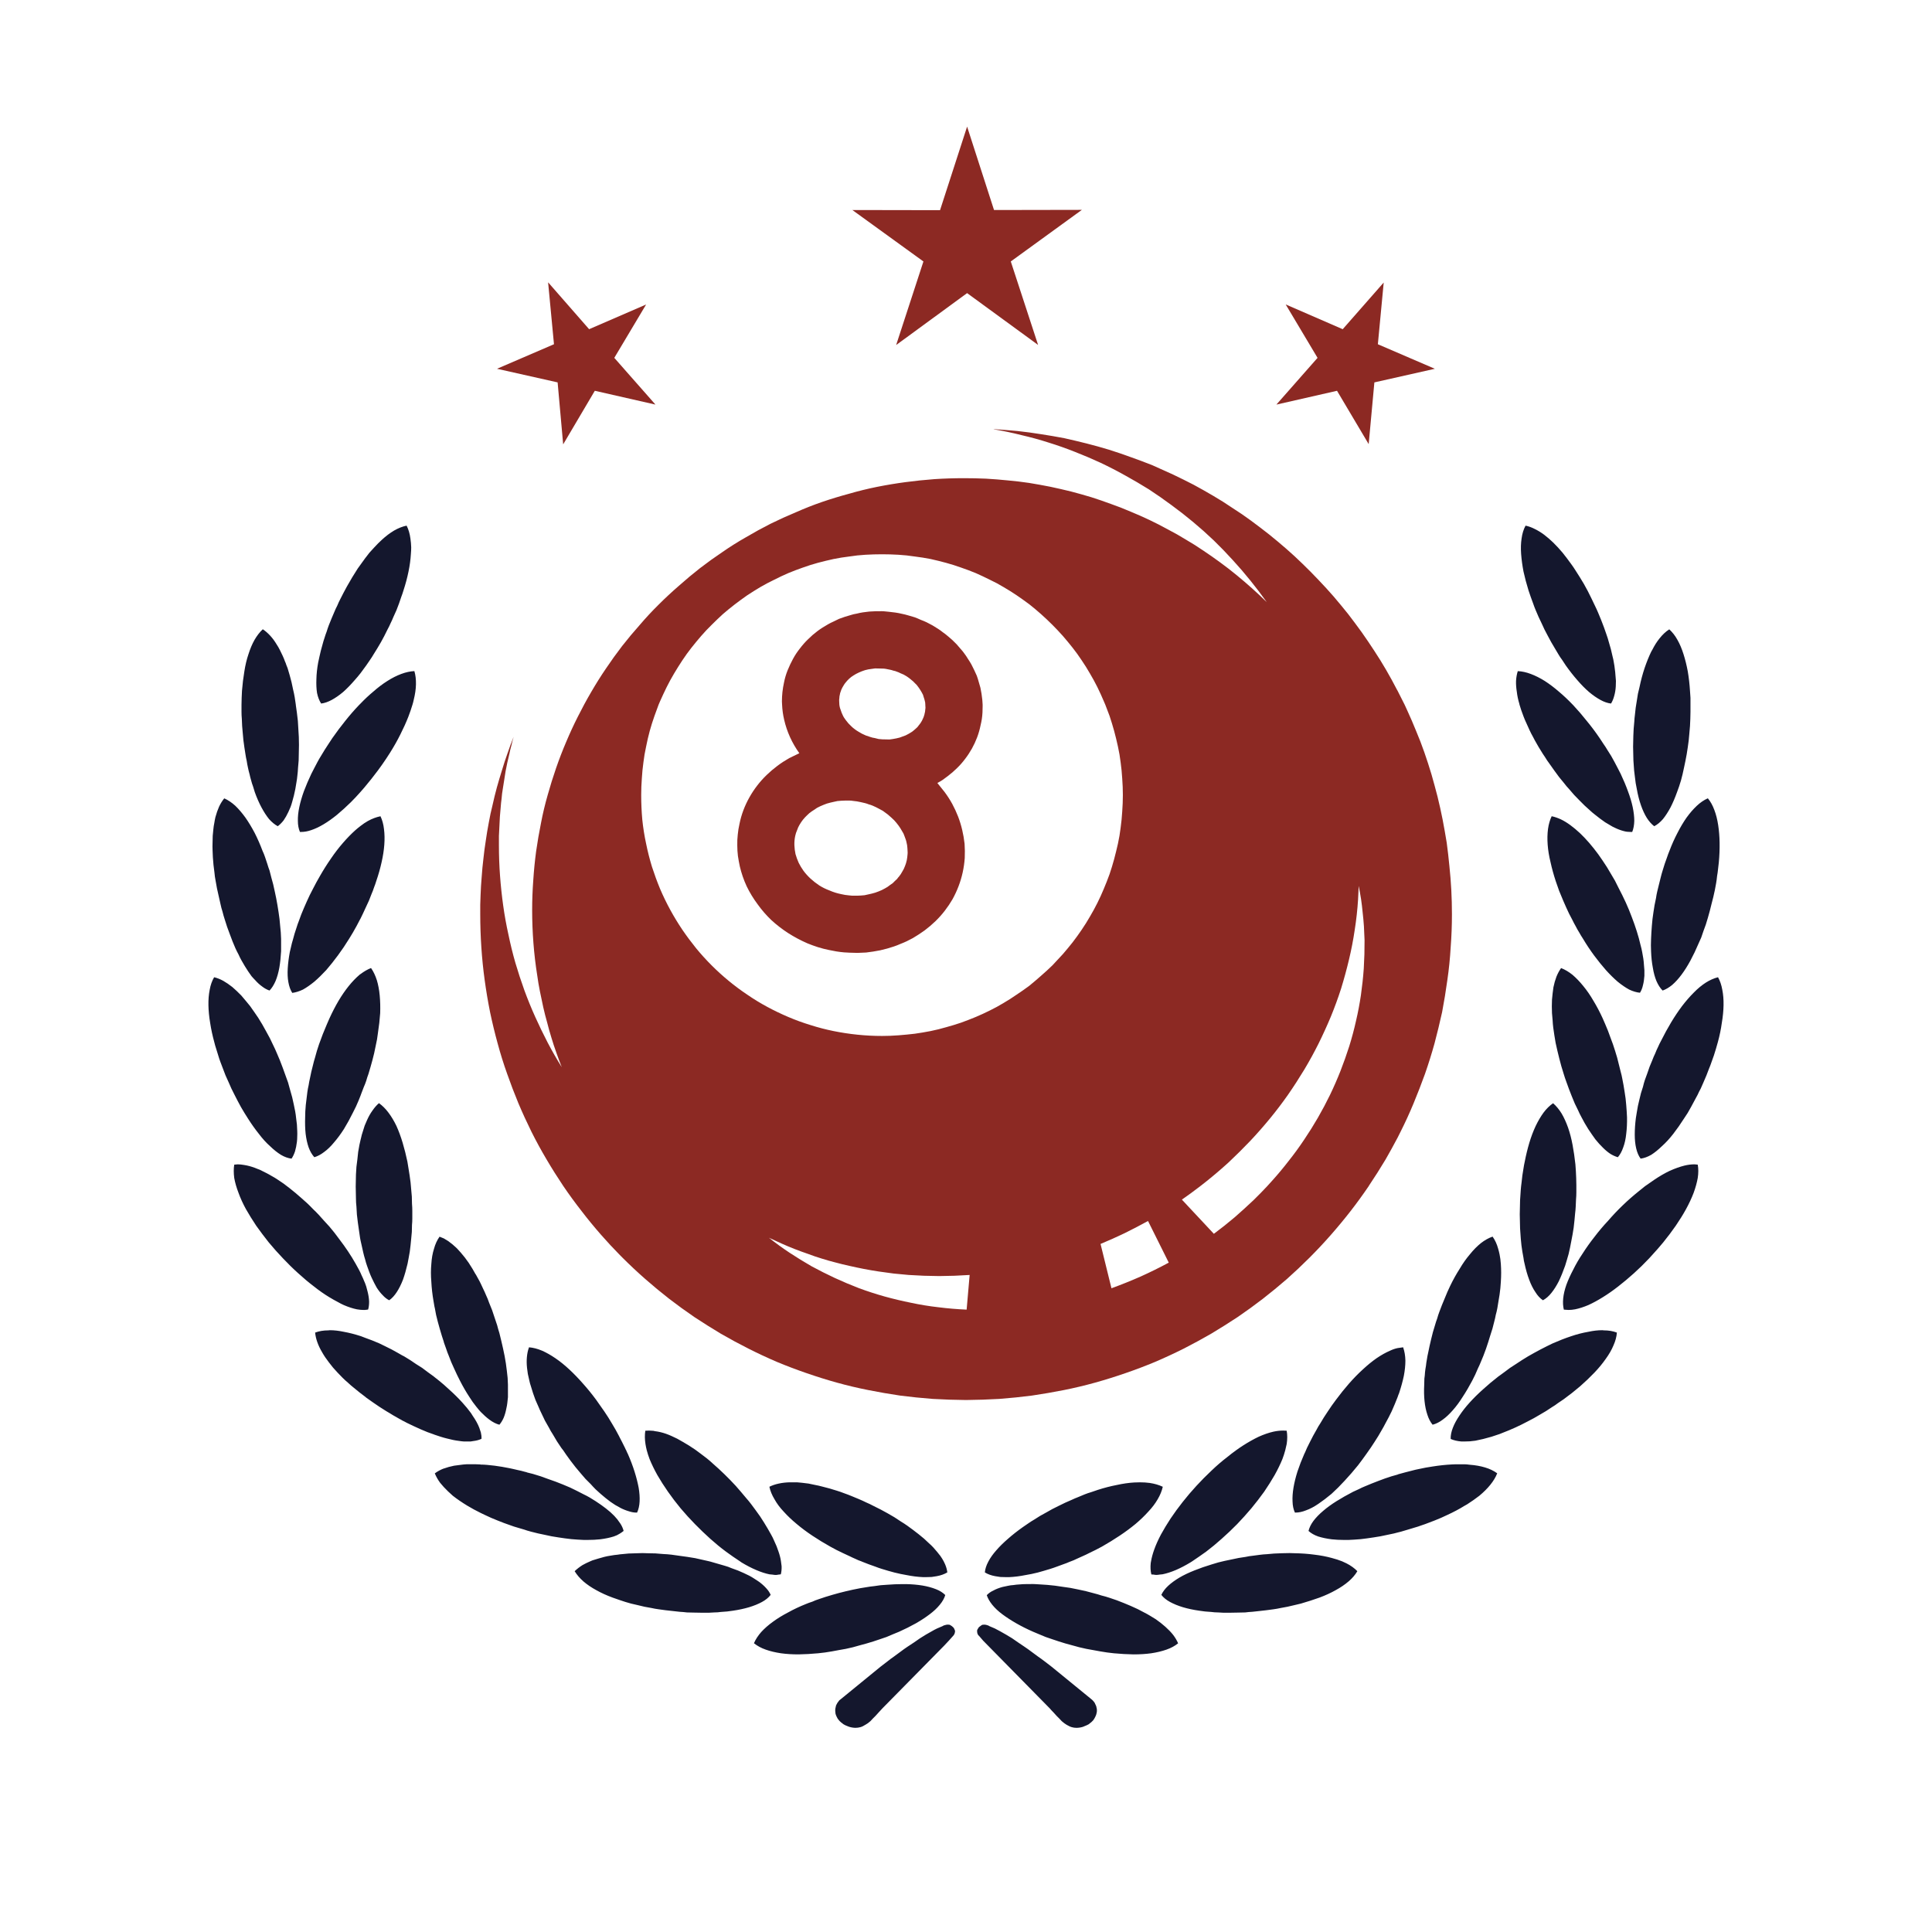 <?xml version="1.0" encoding="utf-8"?>
<!-- Generator: Adobe Illustrator 16.0.0, SVG Export Plug-In . SVG Version: 6.00 Build 0)  -->
<!DOCTYPE svg PUBLIC "-//W3C//DTD SVG 1.1//EN" "http://www.w3.org/Graphics/SVG/1.1/DTD/svg11.dtd">
<svg version="1.1" id="Layer_1" xmlns="http://www.w3.org/2000/svg" xmlns:xlink="http://www.w3.org/1999/xlink" x="0px" y="0px"
	 width="300px" height="300px" viewBox="0 0 300 300" enable-background="new 0 0 300 300" xml:space="preserve">
<g>
	<path fill-rule="evenodd" clip-rule="evenodd" fill="#14172D" d="M261.415,101.579c0.262,0.819,0.483,1.712,0.663,2.679
		c0.164,0.967,0.279,1.974,0.344,3.023c0.018,0.344,0.042,0.704,0.074,1.082c0,0.344,0,0.704,0,1.081c0,0.36,0,0.729,0,1.106
		c0,0.344-0.009,0.705-0.024,1.082c-0.017,0.377-0.032,0.746-0.05,1.106c-0.032,0.377-0.064,0.754-0.098,1.131
		c-0.033,0.36-0.065,0.721-0.099,1.082c-0.049,0.36-0.098,0.721-0.147,1.081c-0.064,0.377-0.123,0.746-0.172,1.106
		c-0.065,0.344-0.131,0.688-0.196,1.033s-0.14,0.696-0.222,1.057c-0.065,0.328-0.139,0.664-0.221,1.008
		c-0.082,0.312-0.164,0.631-0.246,0.958c-0.099,0.328-0.196,0.639-0.295,0.934s-0.205,0.59-0.319,0.885
		c-0.312,0.869-0.647,1.655-1.008,2.359c-0.377,0.705-0.771,1.311-1.18,1.819c-0.427,0.492-0.877,0.86-1.352,1.106
		c-0.427-0.328-0.812-0.762-1.156-1.302c-0.343-0.557-0.646-1.212-0.908-1.966c-0.263-0.753-0.477-1.59-0.64-2.507
		c-0.065-0.295-0.122-0.598-0.173-0.909c-0.048-0.311-0.09-0.631-0.122-0.958c-0.049-0.328-0.09-0.664-0.123-1.008
		c-0.032-0.328-0.058-0.672-0.073-1.032c-0.033-0.344-0.05-0.696-0.05-1.057c-0.016-0.36-0.024-0.712-0.024-1.057
		c-0.017-0.361-0.017-0.729,0-1.106c0-0.36,0.009-0.729,0.024-1.105c0.017-0.361,0.033-0.729,0.05-1.106
		c0.032-0.377,0.065-0.746,0.098-1.106c0.017-0.36,0.05-0.721,0.099-1.082c0.049-0.376,0.09-0.746,0.122-1.106
		c0.034-0.147,0.059-0.303,0.074-0.467c0.033-0.213,0.065-0.417,0.099-0.614c0.065-0.36,0.123-0.721,0.172-1.082
		c0.082-0.344,0.164-0.688,0.246-1.032c0.213-1.032,0.475-2.015,0.787-2.95c0.311-0.917,0.654-1.769,1.032-2.556
		c0.048-0.099,0.106-0.197,0.171-0.295c0.328-0.656,0.697-1.237,1.106-1.745c0.476-0.606,0.983-1.082,1.524-1.426
		c0.491,0.443,0.917,0.992,1.277,1.647C260.842,100.006,261.153,100.744,261.415,101.579z M242.637,85.824
		c0.229,0.295,0.459,0.59,0.688,0.885c0.229,0.295,0.459,0.606,0.688,0.934c0.229,0.311,0.45,0.639,0.663,0.983
		c0.213,0.328,0.426,0.663,0.64,1.007c0.212,0.344,0.426,0.696,0.639,1.057c0.196,0.36,0.393,0.721,0.59,1.082
		c0.196,0.377,0.385,0.753,0.564,1.13c0.181,0.361,0.361,0.738,0.541,1.13c0.181,0.361,0.354,0.738,0.517,1.131
		c0.147,0.377,0.304,0.754,0.467,1.131c0.147,0.376,0.295,0.762,0.442,1.155c0.132,0.377,0.262,0.754,0.394,1.13
		c0.131,0.361,0.246,0.729,0.344,1.106c0.115,0.377,0.222,0.746,0.319,1.106c0.082,0.36,0.164,0.713,0.246,1.057
		c0.099,0.36,0.172,0.712,0.222,1.057c0.064,0.328,0.114,0.656,0.146,0.983c0.05,0.328,0.083,0.647,0.099,0.958
		c0.033,0.311,0.058,0.606,0.074,0.885c0,0.295-0.009,0.582-0.024,0.86c-0.033,0.541-0.115,1.032-0.246,1.475
		c-0.115,0.442-0.278,0.836-0.491,1.18c-0.541-0.065-1.09-0.254-1.647-0.565c-0.573-0.312-1.163-0.721-1.77-1.229
		c-0.606-0.524-1.213-1.139-1.818-1.843c-0.606-0.688-1.204-1.45-1.795-2.286c-0.196-0.279-0.385-0.565-0.565-0.86
		c-0.213-0.278-0.409-0.573-0.589-0.885c-0.181-0.295-0.361-0.598-0.541-0.91c-0.196-0.311-0.386-0.631-0.565-0.958
		c-0.181-0.311-0.353-0.63-0.517-0.958c-0.18-0.328-0.353-0.655-0.516-0.983c-0.164-0.327-0.319-0.663-0.467-1.007
		c-0.164-0.328-0.319-0.655-0.468-0.983c-0.147-0.36-0.295-0.705-0.442-1.032c-0.146-0.344-0.278-0.688-0.393-1.032
		c-0.132-0.328-0.254-0.664-0.369-1.008c-0.114-0.344-0.229-0.68-0.344-1.007c-0.312-1-0.573-1.983-0.786-2.95
		c-0.181-0.95-0.304-1.86-0.369-2.729c-0.065-0.868-0.041-1.671,0.073-2.408c0.099-0.753,0.304-1.417,0.615-1.991
		c0.475,0.099,0.95,0.271,1.426,0.516c0.475,0.23,0.958,0.524,1.449,0.885c0.492,0.376,0.975,0.794,1.45,1.253
		c0.229,0.246,0.467,0.492,0.713,0.738C242.17,85.275,242.407,85.546,242.637,85.824z M237.696,104.651
		c0.705,0.262,1.425,0.623,2.162,1.082c0.738,0.476,1.476,1.032,2.213,1.671c0.721,0.606,1.434,1.278,2.139,2.015
		c0.017,0.033,0.041,0.058,0.073,0.074c0.722,0.77,1.426,1.589,2.114,2.458c0.704,0.852,1.368,1.737,1.99,2.655
		c0.213,0.311,0.418,0.623,0.615,0.934c0.212,0.295,0.409,0.598,0.59,0.91c0.196,0.312,0.393,0.623,0.59,0.934
		c0.181,0.311,0.352,0.623,0.517,0.934c0.163,0.311,0.327,0.623,0.491,0.934c0.164,0.311,0.318,0.614,0.467,0.909
		c0.442,0.934,0.819,1.835,1.131,2.704c0.327,0.868,0.573,1.687,0.737,2.458c0.163,0.786,0.245,1.499,0.245,2.138
		c-0.016,0.655-0.122,1.229-0.319,1.721c-0.082,0-0.163,0-0.246,0c-0.181,0-0.352-0.008-0.516-0.025
		c-0.164-0.016-0.336-0.049-0.517-0.098c-0.458-0.115-0.925-0.287-1.401-0.516c-0.262-0.115-0.507-0.246-0.736-0.393
		c-0.263-0.148-0.524-0.303-0.787-0.467c-0.262-0.18-0.524-0.369-0.786-0.565c-0.262-0.196-0.524-0.401-0.786-0.614
		c-0.279-0.213-0.549-0.442-0.812-0.688c-0.278-0.245-0.549-0.491-0.811-0.737c-0.279-0.263-0.55-0.533-0.812-0.812
		c-0.262-0.278-0.533-0.557-0.811-0.835c-0.263-0.312-0.525-0.614-0.787-0.91c-0.278-0.295-0.541-0.606-0.786-0.934
		c-0.263-0.312-0.525-0.631-0.787-0.959c-0.246-0.328-0.492-0.664-0.737-1.007c-0.245-0.328-0.483-0.664-0.713-1.008
		c-0.262-0.344-0.5-0.696-0.712-1.057c-0.23-0.328-0.451-0.672-0.664-1.032c-0.23-0.36-0.435-0.705-0.615-1.032
		c-0.212-0.36-0.409-0.721-0.59-1.082c-0.196-0.344-0.377-0.696-0.541-1.057c-0.163-0.344-0.318-0.688-0.467-1.032
		c-0.163-0.344-0.311-0.688-0.441-1.032c-0.131-0.344-0.255-0.68-0.369-1.008c-0.099-0.294-0.188-0.582-0.271-0.86
		c0-0.049-0.009-0.09-0.024-0.123c-0.098-0.328-0.181-0.647-0.246-0.959c-0.065-0.311-0.114-0.614-0.147-0.909
		c-0.099-0.606-0.139-1.171-0.123-1.696c0.033-0.557,0.123-1.065,0.271-1.523C236.336,104.242,237.009,104.389,237.696,104.651z
		 M240.94,126.748h0.024c0.46,0.098,0.935,0.262,1.427,0.491c0.475,0.229,0.958,0.524,1.449,0.885
		c0.492,0.361,0.983,0.771,1.476,1.229c0.245,0.229,0.49,0.475,0.737,0.737c0.229,0.246,0.467,0.508,0.712,0.787
		c0.229,0.278,0.468,0.565,0.713,0.86c0.229,0.312,0.467,0.623,0.713,0.935c0.213,0.311,0.435,0.63,0.664,0.958
		c0.213,0.344,0.435,0.68,0.663,1.007c0.197,0.344,0.401,0.688,0.614,1.033c0.213,0.36,0.427,0.721,0.639,1.082
		c0.197,0.376,0.386,0.753,0.566,1.13c0.196,0.36,0.385,0.729,0.564,1.106c0.181,0.377,0.36,0.754,0.541,1.131
		c0.164,0.377,0.328,0.754,0.491,1.131c0.148,0.376,0.295,0.753,0.443,1.13c0.147,0.393,0.286,0.77,0.417,1.13
		c0.132,0.377,0.255,0.746,0.369,1.106c0.115,0.36,0.222,0.721,0.319,1.082c0.099,0.36,0.188,0.721,0.271,1.081
		c0.098,0.344,0.181,0.696,0.246,1.057c0.049,0.328,0.106,0.655,0.172,0.983c0.049,0.328,0.082,0.647,0.099,0.959
		c0.032,0.295,0.058,0.589,0.073,0.885c0,0.295,0,0.581,0,0.86c-0.033,0.523-0.106,1.007-0.221,1.45
		c-0.099,0.458-0.255,0.852-0.468,1.179c-0.524-0.049-1.081-0.213-1.671-0.491c-0.573-0.312-1.172-0.721-1.794-1.229
		c-0.606-0.524-1.213-1.122-1.819-1.795c-0.622-0.704-1.236-1.466-1.844-2.285c-0.605-0.819-1.188-1.696-1.744-2.63
		c-0.197-0.295-0.386-0.606-0.565-0.935c-0.197-0.312-0.378-0.631-0.541-0.958c-0.181-0.312-0.353-0.639-0.517-0.983
		c-0.18-0.328-0.352-0.655-0.516-0.983c-0.164-0.344-0.319-0.68-0.468-1.008c-0.146-0.344-0.295-0.68-0.441-1.007
		c-0.147-0.328-0.287-0.664-0.418-1.008c-0.147-0.328-0.279-0.672-0.394-1.032c-0.115-0.328-0.229-0.655-0.345-0.983
		c-0.327-1-0.598-1.983-0.81-2.95c-0.23-0.934-0.378-1.835-0.443-2.704c-0.065-0.868-0.049-1.68,0.05-2.433
		C240.474,128.001,240.662,127.338,240.94,126.748z M259.228,132.13c0.376-1,0.795-1.933,1.253-2.802
		c0.442-0.869,0.91-1.655,1.401-2.36c0.508-0.704,1.04-1.319,1.598-1.843c0.54-0.508,1.105-0.893,1.695-1.155h0.025
		c0.409,0.492,0.745,1.098,1.008,1.819c0.262,0.688,0.458,1.466,0.59,2.335c0.131,0.852,0.204,1.762,0.221,2.729
		c0.016,0.983-0.024,2.007-0.123,3.072c-0.032,0.344-0.073,0.696-0.122,1.057c-0.033,0.344-0.082,0.696-0.148,1.057
		c-0.032,0.36-0.081,0.729-0.147,1.106c-0.065,0.344-0.13,0.696-0.196,1.057c-0.082,0.361-0.163,0.729-0.246,1.106
		c-0.081,0.36-0.172,0.713-0.271,1.057c-0.081,0.36-0.171,0.721-0.27,1.082s-0.197,0.713-0.295,1.057
		c-0.115,0.344-0.222,0.697-0.32,1.057c-0.131,0.344-0.253,0.68-0.368,1.008c-0.114,0.328-0.229,0.664-0.344,1.008
		c-0.148,0.311-0.287,0.622-0.418,0.934c-0.394,0.935-0.812,1.811-1.254,2.63s-0.901,1.549-1.377,2.188
		c-0.475,0.64-0.958,1.172-1.449,1.598c-0.492,0.409-0.991,0.705-1.5,0.885c-0.377-0.377-0.695-0.868-0.958-1.475
		c-0.245-0.59-0.435-1.286-0.565-2.089c-0.147-0.771-0.237-1.614-0.271-2.532c-0.017-0.311-0.024-0.622-0.024-0.934
		c0-0.328,0.008-0.655,0.024-0.983c0.017-0.327,0.033-0.663,0.05-1.008c0.016-0.344,0.04-0.688,0.073-1.032
		c0.033-0.361,0.065-0.713,0.099-1.057c0.049-0.344,0.098-0.696,0.147-1.057c0.049-0.36,0.106-0.721,0.171-1.081
		c0.066-0.361,0.141-0.721,0.222-1.082c0.05-0.361,0.115-0.713,0.197-1.057c0.082-0.376,0.172-0.746,0.271-1.105
		c0.082-0.361,0.171-0.722,0.27-1.082c0.083-0.344,0.181-0.696,0.295-1.057c0.115-0.344,0.222-0.688,0.32-1.032
		c0.131-0.361,0.253-0.705,0.368-1.032C258.973,132.77,259.097,132.441,259.228,132.13z M244.186,151.376
		c0.573,0.491,1.131,1.073,1.671,1.744c0.558,0.673,1.082,1.435,1.573,2.286c0.508,0.836,0.983,1.737,1.426,2.704
		c0.131,0.312,0.27,0.631,0.417,0.958c0.148,0.328,0.287,0.664,0.418,1.008c0.132,0.345,0.255,0.68,0.369,1.008
		c0.132,0.344,0.262,0.696,0.393,1.057c0.115,0.345,0.23,0.697,0.345,1.057c0.099,0.345,0.205,0.697,0.319,1.058
		c0.099,0.36,0.188,0.721,0.271,1.081c0.099,0.36,0.188,0.722,0.271,1.082c0.099,0.344,0.18,0.696,0.245,1.057
		c0.066,0.344,0.132,0.688,0.197,1.032c0.064,0.344,0.123,0.696,0.171,1.057c0.051,0.345,0.099,0.681,0.149,1.008
		c0.032,0.344,0.064,0.681,0.098,1.008c0.033,0.328,0.057,0.655,0.073,0.983c0.017,0.312,0.033,0.622,0.05,0.934
		c0.016,0.918-0.025,1.77-0.123,2.557c-0.082,0.803-0.238,1.508-0.467,2.113c-0.214,0.623-0.491,1.131-0.836,1.524
		c-0.393-0.115-0.778-0.287-1.155-0.517c-0.394-0.263-0.778-0.581-1.155-0.958c-0.394-0.378-0.786-0.812-1.18-1.303
		c-0.181-0.247-0.36-0.5-0.541-0.763c-0.197-0.278-0.385-0.557-0.565-0.835c-0.18-0.312-0.368-0.623-0.564-0.935
		c-0.164-0.311-0.337-0.631-0.517-0.958c-0.181-0.328-0.344-0.664-0.492-1.008c-0.18-0.36-0.352-0.713-0.516-1.057
		c-0.147-0.377-0.303-0.754-0.467-1.131c-0.147-0.36-0.295-0.737-0.442-1.131s-0.287-0.778-0.418-1.155
		c-0.147-0.393-0.278-0.786-0.394-1.18c-0.132-0.409-0.254-0.812-0.369-1.204c-0.114-0.41-0.221-0.812-0.319-1.204
		c-0.098-0.41-0.196-0.812-0.295-1.205c-0.081-0.409-0.172-0.811-0.271-1.204c-0.065-0.41-0.13-0.803-0.196-1.18
		c-0.065-0.41-0.122-0.803-0.172-1.18c-0.049-0.394-0.082-0.771-0.098-1.131c-0.034-0.377-0.066-0.754-0.099-1.131
		c-0.017-0.36-0.025-0.713-0.025-1.057c0-0.36,0.009-0.704,0.025-1.032c0.032-0.344,0.064-0.672,0.099-0.983
		c0.032-0.312,0.073-0.622,0.122-0.934c0.115-0.574,0.271-1.123,0.467-1.647c0.197-0.491,0.435-0.934,0.714-1.326v-0.025
		C242.997,150.548,243.596,150.9,244.186,151.376z M257.949,161.576c0.491-0.983,1.008-1.926,1.548-2.827
		c0.541-0.901,1.106-1.745,1.696-2.531c0.59-0.771,1.196-1.467,1.819-2.09c0.606-0.622,1.229-1.139,1.867-1.548
		c0.623-0.394,1.254-0.672,1.894-0.836c0.312,0.558,0.532,1.204,0.663,1.941c0.147,0.737,0.213,1.54,0.196,2.409
		c-0.016,0.868-0.106,1.786-0.271,2.753c-0.131,0.967-0.335,1.958-0.614,2.974c-0.098,0.344-0.195,0.688-0.294,1.032
		s-0.205,0.688-0.32,1.032c-0.114,0.345-0.237,0.688-0.369,1.032c-0.114,0.345-0.245,0.688-0.393,1.032
		c-0.131,0.361-0.263,0.705-0.394,1.032c-0.146,0.345-0.295,0.688-0.442,1.033c-0.146,0.327-0.295,0.663-0.442,1.007
		c-0.181,0.328-0.344,0.656-0.491,0.983c-0.164,0.328-0.336,0.647-0.517,0.959c-0.18,0.327-0.353,0.647-0.516,0.958
		c-0.181,0.295-0.353,0.599-0.517,0.91c-0.197,0.295-0.385,0.581-0.565,0.86c-0.54,0.852-1.098,1.646-1.671,2.384
		c-0.574,0.737-1.155,1.368-1.745,1.893c-0.573,0.557-1.131,1.008-1.671,1.352c-0.574,0.328-1.123,0.524-1.647,0.59
		c-0.312-0.426-0.541-0.959-0.688-1.598c-0.147-0.622-0.221-1.336-0.221-2.138c0-0.804,0.057-1.655,0.172-2.557
		c0.049-0.311,0.098-0.614,0.147-0.909c0.065-0.328,0.123-0.655,0.172-0.983c0.065-0.328,0.14-0.647,0.222-0.958
		c0.082-0.345,0.163-0.681,0.246-1.008c0.099-0.345,0.205-0.681,0.319-1.009c0.082-0.359,0.18-0.712,0.295-1.056
		c0.131-0.328,0.254-0.664,0.368-1.008c0.115-0.361,0.237-0.713,0.368-1.058c0.132-0.328,0.271-0.663,0.418-1.008
		c0.132-0.36,0.279-0.704,0.442-1.032c0.132-0.344,0.279-0.68,0.442-1.008C257.605,162.239,257.769,161.903,257.949,161.576z
		 M217.984,213.658c-0.18,0.852-0.427,1.745-0.737,2.679c-0.082,0.181-0.156,0.377-0.222,0.59c-0.278,0.721-0.589,1.466-0.934,2.236
		c-0.164,0.312-0.319,0.623-0.467,0.935c-0.18,0.327-0.353,0.647-0.516,0.959c-0.165,0.327-0.345,0.654-0.541,0.982
		c-0.181,0.312-0.361,0.623-0.541,0.935c-0.196,0.311-0.394,0.622-0.591,0.933c-0.196,0.312-0.4,0.623-0.614,0.935
		c-0.081,0.131-0.163,0.246-0.246,0.345c-0.131,0.196-0.262,0.385-0.393,0.564c-0.213,0.312-0.426,0.607-0.639,0.886
		c-0.213,0.294-0.435,0.589-0.664,0.885c-0.672,0.836-1.36,1.63-2.064,2.384c-0.688,0.754-1.376,1.442-2.064,2.064
		c-0.704,0.59-1.385,1.105-2.041,1.549c-0.671,0.459-1.31,0.794-1.916,1.008c-0.574,0.229-1.106,0.344-1.598,0.344h-0.123
		c-0.229-0.492-0.353-1.064-0.368-1.721c-0.033-0.639,0.016-1.352,0.146-2.138c0.132-0.786,0.337-1.622,0.615-2.507
		c0.294-0.885,0.646-1.795,1.057-2.729c0.098-0.181,0.188-0.377,0.271-0.59c0.049-0.099,0.098-0.214,0.147-0.345
		c0.146-0.312,0.303-0.623,0.467-0.935c0.164-0.311,0.327-0.63,0.492-0.958c0.18-0.328,0.36-0.647,0.54-0.958
		c0.164-0.328,0.353-0.647,0.565-0.958c0.181-0.312,0.368-0.623,0.564-0.935c0.197-0.312,0.402-0.623,0.615-0.935
		c0.197-0.312,0.402-0.614,0.614-0.909c0.229-0.312,0.451-0.614,0.664-0.909c0.655-0.886,1.327-1.721,2.016-2.508
		c0.704-0.802,1.417-1.532,2.138-2.187c0.722-0.672,1.435-1.254,2.139-1.745c0.722-0.492,1.426-0.885,2.114-1.18
		c0.376-0.181,0.762-0.312,1.154-0.394c0.279-0.049,0.565-0.091,0.86-0.123v0.024c0.213,0.606,0.328,1.286,0.345,2.04
		C218.23,212.011,218.148,212.806,217.984,213.658z M244.186,177.773c0.18,0.966,0.327,1.974,0.441,3.022
		c0.018,0.345,0.041,0.696,0.074,1.057c0.017,0.361,0.032,0.722,0.05,1.082c0.016,0.361,0.024,0.729,0.024,1.106
		c0,0.049,0,0.098,0,0.146c0,0.312,0,0.623,0,0.935c0,0.376-0.017,0.754-0.05,1.131c-0.017,0.36-0.032,0.729-0.049,1.105
		c-0.016,0.36-0.05,0.729-0.098,1.106c-0.033,0.36-0.066,0.721-0.099,1.082c-0.049,0.36-0.091,0.729-0.123,1.105
		c-0.065,0.344-0.123,0.696-0.172,1.057c-0.065,0.345-0.132,0.688-0.197,1.032c-0.064,0.345-0.131,0.681-0.196,1.009
		c-0.082,0.327-0.156,0.654-0.221,0.982c-0.099,0.328-0.188,0.64-0.271,0.934c-0.081,0.295-0.172,0.591-0.27,0.886
		c-0.312,0.884-0.639,1.687-0.983,2.408c-0.36,0.704-0.745,1.311-1.155,1.818c-0.393,0.492-0.827,0.869-1.303,1.131
		c-0.442-0.295-0.836-0.721-1.18-1.278c-0.36-0.523-0.681-1.163-0.958-1.916c-0.279-0.738-0.517-1.566-0.714-2.482
		c-0.081-0.296-0.139-0.599-0.171-0.91c-0.066-0.328-0.123-0.647-0.173-0.959c-0.049-0.327-0.099-0.663-0.146-1.008
		c-0.034-0.327-0.066-0.663-0.099-1.008c-0.033-0.36-0.058-0.713-0.074-1.056c-0.033-0.361-0.049-0.722-0.049-1.082
		c-0.017-0.36-0.025-0.722-0.025-1.082c-0.016-0.377-0.016-0.745,0-1.105c0-0.36,0.009-0.729,0.025-1.106
		c0-0.376,0.016-0.746,0.049-1.106c0.017-0.376,0.041-0.745,0.074-1.104c0.016-0.165,0.032-0.336,0.049-0.518
		c0.016-0.196,0.041-0.393,0.073-0.589c0.033-0.361,0.074-0.722,0.123-1.082c0.066-0.36,0.123-0.721,0.173-1.081
		c0.049-0.345,0.114-0.696,0.196-1.057c0.196-1.017,0.434-1.992,0.712-2.926c0.279-0.934,0.607-1.802,0.983-2.605
		c0.377-0.786,0.787-1.482,1.229-2.089c0.442-0.59,0.934-1.073,1.475-1.45c0.491,0.426,0.935,0.959,1.327,1.598
		c0.377,0.639,0.713,1.377,1.008,2.212C243.775,175.921,244.005,176.807,244.186,177.773z M259.276,181.804
		c0.804-0.36,1.565-0.63,2.286-0.812c0.54-0.131,1.064-0.196,1.573-0.196l0.491,0.049c0.115,0.623,0.115,1.312,0,2.065
		c-0.132,0.737-0.345,1.507-0.639,2.311c-0.312,0.819-0.705,1.662-1.18,2.531c-0.459,0.836-0.992,1.696-1.598,2.581
		c-0.591,0.852-1.238,1.712-1.942,2.581c-0.54,0.654-1.105,1.302-1.696,1.94c-0.163,0.181-0.327,0.36-0.491,0.542
		c-0.771,0.818-1.557,1.589-2.359,2.31c-0.819,0.737-1.63,1.418-2.434,2.04c-0.818,0.64-1.614,1.196-2.384,1.672
		c-0.786,0.491-1.54,0.901-2.261,1.229c-0.738,0.312-1.426,0.533-2.064,0.663c-0.182,0.034-0.353,0.059-0.517,0.074
		s-0.328,0.024-0.491,0.024c-0.132,0-0.255-0.009-0.369-0.024c-0.115,0-0.237-0.008-0.368-0.024
		c-0.132-0.524-0.165-1.114-0.099-1.771c0.065-0.639,0.229-1.335,0.491-2.088c0.278-0.754,0.631-1.532,1.057-2.335
		c0.41-0.836,0.901-1.68,1.475-2.531c0.541-0.853,1.147-1.705,1.819-2.557c0.672-0.885,1.385-1.729,2.139-2.531
		c0.736-0.853,1.499-1.656,2.285-2.409c0.803-0.771,1.614-1.483,2.434-2.139c0.327-0.278,0.663-0.549,1.008-0.812
		c0.475-0.343,0.959-0.679,1.45-1.007C257.695,182.64,258.49,182.181,259.276,181.804z M231.773,192.029
		c0.377,0.523,0.663,1.146,0.859,1.867c0.082,0.279,0.156,0.573,0.221,0.885c0.099,0.476,0.165,0.976,0.197,1.499
		c0.065,0.868,0.065,1.787,0,2.753c-0.032,0.656-0.099,1.319-0.197,1.991c-0.048,0.344-0.106,0.688-0.171,1.032
		c-0.05,0.344-0.106,0.696-0.172,1.057c-0.066,0.36-0.147,0.713-0.246,1.057c-0.065,0.361-0.147,0.722-0.246,1.082
		c-0.098,0.344-0.188,0.697-0.271,1.057c-0.114,0.36-0.229,0.721-0.344,1.081c-0.098,0.345-0.205,0.688-0.319,1.033
		s-0.229,0.688-0.344,1.032c-0.132,0.36-0.263,0.713-0.394,1.057c-0.147,0.328-0.287,0.664-0.418,1.008
		c-0.132,0.327-0.278,0.655-0.442,0.983c-0.147,0.327-0.287,0.647-0.418,0.958c-0.164,0.312-0.319,0.623-0.467,0.935
		c-0.476,0.9-0.967,1.736-1.475,2.507c-0.492,0.787-0.999,1.475-1.524,2.064c-0.524,0.606-1.049,1.098-1.573,1.475
		c-0.523,0.394-1.048,0.655-1.572,0.786c-0.344-0.409-0.615-0.926-0.812-1.548c-0.213-0.623-0.36-1.327-0.442-2.114
		c-0.082-0.786-0.099-1.639-0.049-2.556c0-0.312,0.008-0.623,0.024-0.935c0.049-0.327,0.082-0.655,0.099-0.983
		c0.032-0.327,0.082-0.663,0.146-1.007c0.033-0.328,0.082-0.664,0.148-1.008c0.049-0.345,0.114-0.688,0.196-1.032
		c0.065-0.361,0.14-0.713,0.221-1.058c0.082-0.343,0.164-0.696,0.246-1.057c0.099-0.359,0.188-0.721,0.271-1.081
		c0.098-0.345,0.205-0.696,0.319-1.058c0.099-0.36,0.213-0.712,0.344-1.056c0.099-0.361,0.213-0.714,0.345-1.057
		c0.132-0.345,0.262-0.689,0.394-1.033c0.131-0.345,0.271-0.68,0.417-1.008c0.131-0.344,0.271-0.68,0.418-1.008
		c0.147-0.311,0.296-0.63,0.442-0.958c0.459-0.951,0.951-1.835,1.476-2.654c0.49-0.836,1.023-1.59,1.598-2.262
		c0.54-0.671,1.105-1.245,1.695-1.72c0.591-0.459,1.188-0.795,1.794-1.008H231.773z M234.477,212.404
		c0.295-0.196,0.599-0.394,0.91-0.59c0.311-0.213,0.622-0.418,0.934-0.614c0.327-0.196,0.646-0.394,0.958-0.59
		c0.312-0.181,0.631-0.36,0.959-0.541c0.312-0.181,0.631-0.352,0.958-0.517c0.328-0.163,0.647-0.328,0.959-0.491
		c0.312-0.164,0.631-0.319,0.959-0.467c0.967-0.426,1.917-0.795,2.851-1.106c0.918-0.312,1.811-0.54,2.68-0.688
		c0.753-0.164,1.475-0.246,2.162-0.246l0.222,0.024c0.753,0,1.434,0.115,2.04,0.345c-0.049,0.654-0.229,1.326-0.541,2.015
		c-0.278,0.672-0.68,1.368-1.204,2.09c-0.492,0.704-1.073,1.409-1.745,2.113c-0.672,0.705-1.409,1.409-2.213,2.114
		c-0.802,0.688-1.654,1.36-2.556,2.015c-0.295,0.197-0.599,0.401-0.909,0.614c-0.295,0.23-0.598,0.435-0.909,0.615
		c-0.312,0.213-0.623,0.417-0.935,0.614c-0.311,0.181-0.631,0.369-0.959,0.565c-0.311,0.181-0.622,0.36-0.934,0.541
		c-0.327,0.18-0.655,0.352-0.982,0.516c-0.312,0.164-0.631,0.328-0.959,0.491c-0.312,0.148-0.622,0.295-0.934,0.443
		c-0.328,0.147-0.647,0.286-0.959,0.417c-0.509,0.213-0.999,0.409-1.476,0.591c-0.426,0.146-0.844,0.286-1.252,0.417
		c-0.886,0.262-1.721,0.468-2.508,0.615c-0.295,0.032-0.582,0.065-0.86,0.098c-0.295,0.017-0.565,0.025-0.811,0.025h-0.492
		c-0.639-0.05-1.195-0.181-1.671-0.394c-0.016-0.541,0.099-1.122,0.344-1.745c0.229-0.591,0.565-1.213,1.008-1.868
		c0.442-0.672,0.975-1.352,1.598-2.04s1.311-1.368,2.064-2.04c0.753-0.688,1.565-1.368,2.434-2.04
		c0.049-0.033,0.099-0.065,0.146-0.098c0.247-0.182,0.492-0.361,0.738-0.541C233.871,212.854,234.165,212.635,234.477,212.404z
		 M59.28,83.833c0.639-0.59,1.278-1.073,1.917-1.45c0.655-0.377,1.302-0.631,1.941-0.762c0.295,0.574,0.491,1.238,0.59,1.991
		c0.066,0.442,0.107,0.901,0.123,1.376c0,0.328-0.016,0.672-0.049,1.032c-0.049,0.869-0.172,1.778-0.369,2.729
		c-0.196,0.967-0.458,1.95-0.787,2.95c-0.098,0.328-0.212,0.664-0.344,1.007c-0.115,0.344-0.229,0.68-0.344,1.008
		c-0.131,0.344-0.262,0.688-0.393,1.032c-0.148,0.328-0.303,0.672-0.467,1.032c-0.131,0.328-0.278,0.656-0.442,0.983
		c-0.147,0.344-0.311,0.68-0.492,1.007c-0.164,0.328-0.327,0.656-0.491,0.983c-0.18,0.328-0.353,0.647-0.516,0.958
		c-0.197,0.328-0.385,0.647-0.565,0.958c-0.18,0.312-0.369,0.615-0.565,0.91c-0.18,0.312-0.369,0.606-0.565,0.885
		c-0.196,0.295-0.393,0.582-0.59,0.86c-0.295,0.41-0.589,0.811-0.885,1.205c-0.294,0.377-0.598,0.737-0.909,1.082
		c-0.606,0.704-1.205,1.319-1.794,1.843c-0.606,0.508-1.196,0.917-1.77,1.229c-0.574,0.311-1.123,0.5-1.647,0.565
		c-0.295-0.458-0.508-1.008-0.639-1.646c-0.099-0.639-0.131-1.352-0.099-2.139c0.017-0.803,0.107-1.655,0.271-2.556
		c0.065-0.311,0.131-0.614,0.196-0.909c0.066-0.328,0.139-0.647,0.222-0.958c0.082-0.328,0.171-0.655,0.27-0.983
		c0.082-0.328,0.181-0.655,0.295-0.983c0.098-0.328,0.212-0.664,0.344-1.008c0.099-0.328,0.213-0.664,0.344-1.008
		c0.131-0.328,0.271-0.672,0.418-1.032c0.131-0.328,0.271-0.655,0.418-0.983c0.147-0.361,0.302-0.697,0.467-1.008
		c0.147-0.36,0.303-0.696,0.467-1.007c0.164-0.344,0.335-0.68,0.516-1.008c0.164-0.328,0.336-0.647,0.516-0.958
		c0.541-0.967,1.098-1.893,1.672-2.777c0.147-0.213,0.294-0.418,0.442-0.614c0.459-0.656,0.918-1.271,1.376-1.844
		c0.263-0.295,0.516-0.574,0.762-0.836C58.502,84.579,58.887,84.194,59.28,83.833z M39.519,99.367
		c0.377-0.655,0.803-1.204,1.278-1.647h0.024c0.393,0.262,0.778,0.598,1.155,1.008c0.36,0.393,0.696,0.852,1.007,1.376
		c0.165,0.246,0.32,0.516,0.467,0.811c0.131,0.279,0.271,0.565,0.418,0.86c0.147,0.311,0.279,0.631,0.394,0.958
		c0.082,0.164,0.147,0.336,0.196,0.516c0.066,0.164,0.131,0.328,0.197,0.491c0.098,0.344,0.205,0.705,0.32,1.082
		c0.098,0.36,0.196,0.729,0.294,1.106c0.082,0.377,0.164,0.762,0.246,1.155c0.099,0.393,0.181,0.787,0.246,1.18
		c0.066,0.393,0.123,0.778,0.172,1.155c0,0.017,0,0.033,0,0.049c0.066,0.41,0.123,0.819,0.172,1.229
		c0.049,0.41,0.099,0.828,0.147,1.253c0.016,0.41,0.041,0.819,0.074,1.229c0.033,0.426,0.057,0.844,0.074,1.253
		c0,0.41,0.008,0.819,0.024,1.229c0,0.41-0.008,0.819-0.024,1.229c0,0.393-0.008,0.795-0.025,1.204
		c-0.033,0.394-0.065,0.779-0.099,1.156c-0.016,0.393-0.049,0.778-0.098,1.155c-0.033,0.376-0.082,0.737-0.147,1.081
		c-0.049,0.361-0.107,0.705-0.172,1.032c-0.066,0.345-0.139,0.68-0.221,1.008c-0.082,0.312-0.164,0.614-0.246,0.91
		c-0.082,0.311-0.172,0.598-0.27,0.86c-0.115,0.279-0.229,0.541-0.345,0.787c-0.229,0.492-0.475,0.926-0.737,1.303
		c-0.279,0.36-0.582,0.664-0.91,0.909c-0.459-0.246-0.91-0.614-1.352-1.106c-0.41-0.508-0.803-1.114-1.18-1.819
		s-0.721-1.491-1.032-2.359c-0.099-0.295-0.189-0.59-0.271-0.885c-0.115-0.295-0.212-0.606-0.295-0.934
		c-0.098-0.328-0.18-0.647-0.246-0.958c-0.099-0.344-0.18-0.68-0.246-1.008c-0.082-0.36-0.147-0.712-0.196-1.057
		c-0.082-0.344-0.147-0.688-0.197-1.033c-0.065-0.36-0.123-0.729-0.172-1.106c-0.049-0.36-0.098-0.721-0.147-1.081
		c-0.033-0.361-0.065-0.721-0.099-1.082c-0.033-0.377-0.065-0.754-0.098-1.131c-0.017-0.36-0.033-0.729-0.049-1.106
		c-0.033-0.377-0.049-0.737-0.049-1.082c0-0.377,0-0.746,0-1.106c0-0.377,0.008-0.737,0.024-1.081
		c0.016-0.377,0.033-0.738,0.049-1.082c0.082-1.049,0.205-2.057,0.369-3.023c0.148-0.967,0.361-1.86,0.64-2.679
		C38.847,100.744,39.158,100.006,39.519,99.367z M57.953,107.404c0.721-0.639,1.458-1.196,2.212-1.671
		c0.721-0.459,1.434-0.819,2.139-1.082s1.376-0.41,2.016-0.442h0.024c0.181,0.606,0.262,1.294,0.246,2.064
		c-0.016,0.737-0.131,1.532-0.344,2.384c-0.049,0.246-0.115,0.5-0.196,0.762c-0.18,0.607-0.394,1.229-0.639,1.868
		c-0.361,0.917-0.779,1.843-1.254,2.777c-0.475,0.951-1.008,1.893-1.598,2.827c-0.196,0.295-0.393,0.598-0.589,0.91
		c-0.213,0.311-0.426,0.622-0.64,0.934c-0.212,0.295-0.426,0.59-0.639,0.885c-0.671,0.901-1.36,1.77-2.065,2.605
		c-0.212,0.246-0.426,0.492-0.639,0.737c-0.492,0.557-0.991,1.09-1.499,1.598c-0.721,0.705-1.434,1.352-2.138,1.942
		c-0.721,0.59-1.426,1.09-2.114,1.499c-0.688,0.41-1.335,0.713-1.941,0.91c-0.525,0.18-1.024,0.271-1.5,0.271
		c-0.082,0-0.156,0-0.221,0c-0.213-0.492-0.32-1.065-0.32-1.721c-0.017-0.639,0.057-1.352,0.221-2.138
		c0.164-0.771,0.401-1.589,0.713-2.458c0.327-0.869,0.712-1.77,1.155-2.704c0.147-0.295,0.302-0.598,0.467-0.909
		c0.164-0.312,0.327-0.623,0.491-0.934c0.164-0.312,0.345-0.623,0.541-0.934c0.181-0.312,0.369-0.623,0.565-0.934
		c0.196-0.312,0.393-0.615,0.59-0.91c0.196-0.311,0.401-0.623,0.615-0.934c0.639-0.917,1.302-1.803,1.991-2.655
		c0.688-0.868,1.4-1.688,2.138-2.458c0.016-0.017,0.041-0.041,0.074-0.074c0.049-0.049,0.106-0.106,0.172-0.172
		C56.625,108.576,57.281,107.961,57.953,107.404z M59.625,128.739c0.098,0.753,0.114,1.565,0.049,2.433
		c-0.065,0.869-0.205,1.77-0.418,2.704c-0.213,0.967-0.491,1.95-0.836,2.95c-0.098,0.328-0.213,0.655-0.344,0.983
		c-0.115,0.36-0.246,0.705-0.393,1.032c-0.131,0.344-0.262,0.68-0.394,1.008c-0.147,0.328-0.303,0.664-0.467,1.007
		c-0.147,0.328-0.303,0.664-0.467,1.008c-0.115,0.246-0.237,0.5-0.369,0.762c-0.033,0.065-0.073,0.139-0.123,0.221
		c-0.18,0.344-0.352,0.672-0.516,0.983c-0.18,0.327-0.36,0.646-0.541,0.958c-0.197,0.328-0.385,0.64-0.565,0.935
		c-0.574,0.934-1.163,1.811-1.77,2.63c-0.606,0.819-1.212,1.581-1.819,2.285c-0.623,0.673-1.237,1.271-1.843,1.795
		c-0.623,0.508-1.212,0.917-1.77,1.229c-0.59,0.278-1.147,0.451-1.671,0.517v-0.025c-0.278-0.441-0.475-0.99-0.59-1.646
		c-0.115-0.622-0.147-1.335-0.098-2.139c0.049-0.803,0.156-1.646,0.32-2.531c0.082-0.311,0.155-0.622,0.221-0.934
		c0.065-0.312,0.147-0.623,0.246-0.934c0.082-0.328,0.172-0.656,0.271-0.983c0.098-0.328,0.204-0.656,0.319-0.983
		c0.099-0.328,0.213-0.655,0.345-0.983c0.115-0.344,0.237-0.68,0.368-1.007c0.147-0.344,0.288-0.68,0.418-1.008
		c0.147-0.344,0.295-0.68,0.442-1.008c0.164-0.344,0.32-0.68,0.467-1.008c0.164-0.344,0.336-0.68,0.516-1.007
		c0.164-0.328,0.336-0.656,0.516-0.983c0.165-0.311,0.345-0.631,0.542-0.958c0.541-0.951,1.114-1.86,1.72-2.729
		c0.59-0.869,1.213-1.68,1.868-2.433c0.639-0.737,1.278-1.393,1.917-1.966c0.278-0.246,0.549-0.467,0.811-0.664
		c0.376-0.295,0.753-0.549,1.13-0.762c0.656-0.36,1.303-0.606,1.942-0.737h0.024C59.362,127.338,59.542,128.001,59.625,128.739z
		 M41.854,135.178c0.083,0.361,0.172,0.713,0.27,1.057c0.099,0.36,0.197,0.721,0.296,1.082c0.081,0.36,0.164,0.729,0.245,1.105
		c0.082,0.344,0.156,0.696,0.222,1.057c0.065,0.36,0.131,0.721,0.196,1.082c0.066,0.36,0.123,0.721,0.172,1.081
		c0.049,0.361,0.098,0.713,0.147,1.057c0.033,0.344,0.065,0.696,0.099,1.057c0.032,0.344,0.065,0.688,0.098,1.032
		c0.017,0.345,0.033,0.681,0.049,1.008c0,0.328,0,0.655,0,0.983c0,0.312,0,0.623,0,0.934c-0.049,0.918-0.139,1.762-0.271,2.532
		c-0.147,0.803-0.344,1.499-0.59,2.089c-0.262,0.606-0.573,1.098-0.934,1.475c-0.393-0.131-0.77-0.336-1.13-0.614
		c-0.393-0.278-0.762-0.614-1.106-1.008c-0.197-0.196-0.385-0.401-0.566-0.614c-0.18-0.246-0.352-0.492-0.516-0.737
		c-0.18-0.263-0.353-0.533-0.516-0.812c-0.18-0.295-0.353-0.59-0.516-0.885c-0.164-0.295-0.32-0.606-0.467-0.934
		c-0.18-0.328-0.344-0.655-0.491-0.983c-0.147-0.344-0.295-0.696-0.443-1.057c-0.147-0.36-0.287-0.729-0.417-1.106
		c-0.147-0.376-0.287-0.753-0.418-1.131c-0.114-0.376-0.237-0.762-0.369-1.155c-0.131-0.393-0.246-0.794-0.344-1.204
		c-0.131-0.394-0.238-0.795-0.32-1.205c-0.099-0.393-0.188-0.795-0.271-1.204c-0.099-0.41-0.188-0.811-0.27-1.205
		c-0.083-0.41-0.156-0.819-0.221-1.229c-0.083-0.41-0.14-0.819-0.172-1.229c-0.049-0.393-0.098-0.787-0.147-1.18
		c-0.033-0.393-0.065-0.787-0.098-1.18c-0.017-0.394-0.033-0.778-0.049-1.155c-0.016-0.376-0.016-0.753,0-1.13
		c0-0.344,0.008-0.697,0.024-1.057c0.033-0.36,0.066-0.696,0.098-1.008c0.033-0.36,0.083-0.688,0.147-0.983
		c0.05-0.328,0.106-0.631,0.172-0.91c0.164-0.606,0.353-1.147,0.565-1.622c0.229-0.492,0.5-0.926,0.811-1.303
		c0.59,0.262,1.163,0.647,1.721,1.155c0.541,0.524,1.065,1.139,1.573,1.843c0.492,0.705,0.967,1.491,1.425,2.36
		c0.443,0.869,0.852,1.802,1.229,2.802c0.148,0.311,0.279,0.639,0.394,0.983c0.115,0.328,0.229,0.671,0.344,1.032
		C41.608,134.49,41.723,134.834,41.854,135.178z M34.677,152.31c0.459,0.262,0.925,0.581,1.401,0.958
		c0.459,0.394,0.926,0.836,1.401,1.328c0.212,0.245,0.434,0.508,0.663,0.786c0.23,0.262,0.459,0.541,0.688,0.836
		c0.213,0.295,0.426,0.598,0.639,0.909s0.426,0.622,0.639,0.934c0.213,0.328,0.417,0.664,0.614,1.008
		c0.197,0.36,0.393,0.713,0.59,1.057c0.196,0.361,0.393,0.722,0.59,1.082c0.18,0.377,0.361,0.754,0.541,1.131
		c0.18,0.36,0.353,0.737,0.517,1.13c0.164,0.377,0.328,0.763,0.491,1.155c0.147,0.377,0.295,0.763,0.443,1.155
		c0.147,0.377,0.286,0.762,0.417,1.155c0.147,0.394,0.287,0.778,0.418,1.155c0.115,0.394,0.221,0.778,0.319,1.155
		c0.115,0.394,0.221,0.771,0.319,1.131c0.082,0.377,0.164,0.745,0.246,1.106c0.082,0.36,0.156,0.721,0.221,1.081
		s0.115,0.713,0.147,1.057c0.049,0.344,0.09,0.68,0.123,1.008c0.016,0.327,0.033,0.647,0.049,0.959s0.016,0.605,0,0.884
		c0,0.295-0.016,0.574-0.049,0.837c-0.066,0.54-0.165,1.031-0.295,1.475c-0.147,0.441-0.327,0.818-0.541,1.13
		c-0.541-0.065-1.09-0.262-1.646-0.59c-0.557-0.344-1.123-0.795-1.696-1.352c-0.59-0.524-1.164-1.155-1.721-1.893
		c-0.59-0.737-1.156-1.532-1.696-2.384c-0.18-0.279-0.36-0.565-0.541-0.86c-0.18-0.312-0.36-0.615-0.541-0.91
		c-0.164-0.311-0.336-0.631-0.516-0.958c-0.164-0.312-0.328-0.631-0.492-0.959c-0.164-0.327-0.328-0.655-0.492-0.983
		c-0.147-0.344-0.294-0.68-0.443-1.007c-0.164-0.345-0.319-0.688-0.466-1.033c-0.131-0.327-0.263-0.671-0.394-1.032
		c-0.131-0.344-0.262-0.688-0.393-1.032c-0.131-0.344-0.246-0.688-0.344-1.032c-0.115-0.344-0.221-0.688-0.319-1.032
		c-0.115-0.344-0.213-0.688-0.295-1.032c-0.278-1.016-0.492-2.007-0.639-2.974c-0.164-0.967-0.253-1.885-0.27-2.753
		c-0.016-0.869,0.049-1.672,0.197-2.409c0.131-0.737,0.36-1.384,0.688-1.941C33.727,151.858,34.202,152.047,34.677,152.31z
		 M57.608,150.318l0.025,0.025c0.36,0.523,0.655,1.146,0.885,1.867c0.213,0.705,0.361,1.491,0.442,2.359
		c0.082,0.869,0.106,1.786,0.074,2.753c-0.065,0.983-0.18,1.999-0.344,3.048c-0.049,0.328-0.098,0.672-0.147,1.032
		c-0.066,0.361-0.14,0.722-0.222,1.082c-0.065,0.344-0.139,0.696-0.221,1.057c-0.098,0.36-0.188,0.721-0.271,1.081
		c-0.098,0.345-0.196,0.697-0.294,1.057c-0.115,0.361-0.221,0.722-0.32,1.082c-0.131,0.345-0.246,0.696-0.344,1.057
		c-0.115,0.345-0.246,0.681-0.393,1.008c-0.131,0.36-0.262,0.705-0.394,1.032c-0.033,0.099-0.065,0.188-0.098,0.271
		c-0.098,0.246-0.196,0.492-0.294,0.737c-0.131,0.328-0.271,0.647-0.418,0.959c-0.164,0.311-0.319,0.623-0.467,0.934
		c-0.442,0.901-0.909,1.753-1.401,2.557c-0.492,0.77-1,1.458-1.524,2.064c-0.508,0.623-1.024,1.122-1.548,1.5
		c-0.508,0.393-1.016,0.663-1.524,0.811c-0.36-0.394-0.656-0.901-0.885-1.524c-0.213-0.605-0.369-1.311-0.467-2.113
		c-0.082-0.787-0.106-1.639-0.074-2.557c0-0.312,0.008-0.622,0.024-0.934c0.017-0.328,0.042-0.655,0.074-0.983
		c0.032-0.327,0.074-0.664,0.123-1.008c0.033-0.327,0.074-0.663,0.123-1.008c0.049-0.36,0.115-0.713,0.197-1.057
		c0.049-0.344,0.115-0.688,0.196-1.032c0.066-0.36,0.139-0.713,0.222-1.057c0.082-0.36,0.171-0.722,0.27-1.082
		c0.082-0.36,0.181-0.721,0.295-1.081c0.098-0.36,0.196-0.713,0.294-1.058c0.115-0.359,0.229-0.712,0.344-1.057
		c0.131-0.36,0.262-0.713,0.393-1.057c0.115-0.328,0.246-0.663,0.394-1.008c0.131-0.344,0.27-0.68,0.418-1.008
		c0.131-0.327,0.27-0.646,0.417-0.958c0.443-0.967,0.909-1.868,1.401-2.704c0.508-0.852,1.033-1.613,1.573-2.286
		c0.542-0.671,1.098-1.253,1.672-1.744c0.049-0.05,0.106-0.091,0.172-0.123C56.527,150.843,57.068,150.531,57.608,150.318z
		 M58.862,171.309c0.524,0.377,1.007,0.86,1.45,1.45c0.459,0.606,0.877,1.303,1.254,2.089c0.36,0.804,0.68,1.672,0.958,2.605
		s0.524,1.909,0.737,2.926c0.066,0.36,0.124,0.712,0.172,1.057c0.065,0.36,0.124,0.721,0.172,1.081s0.098,0.721,0.147,1.082
		c0.033,0.36,0.066,0.729,0.099,1.106c0.033,0.359,0.065,0.729,0.098,1.104c0.016,0.36,0.025,0.73,0.025,1.106
		c0.032,0.377,0.049,0.746,0.049,1.106s0,0.729,0,1.105c0,0.033,0,0.065,0,0.099c0,0.345-0.017,0.672-0.049,0.983
		c0,0.36-0.009,0.721-0.025,1.082c-0.033,0.343-0.065,0.695-0.098,1.056c-0.033,0.345-0.065,0.681-0.099,1.008
		c-0.032,0.345-0.073,0.681-0.123,1.008c-0.049,0.312-0.106,0.631-0.171,0.959c-0.049,0.312-0.107,0.614-0.172,0.91
		c-0.213,0.916-0.451,1.744-0.713,2.482c-0.295,0.753-0.614,1.393-0.958,1.916c-0.361,0.558-0.754,0.983-1.18,1.278
		c-0.361-0.18-0.696-0.442-1.008-0.786c-0.327-0.328-0.639-0.722-0.934-1.181c-0.131-0.229-0.263-0.475-0.394-0.737
		c-0.131-0.245-0.262-0.516-0.394-0.811c-0.131-0.278-0.253-0.574-0.369-0.885c-0.115-0.312-0.229-0.631-0.344-0.958
		c-0.114-0.312-0.212-0.64-0.294-0.983c-0.115-0.36-0.213-0.721-0.295-1.082c-0.082-0.36-0.164-0.729-0.246-1.106
		c-0.066-0.262-0.123-0.516-0.172-0.762c-0.016-0.13-0.041-0.262-0.073-0.393c-0.066-0.394-0.123-0.787-0.172-1.18
		c-0.065-0.41-0.123-0.812-0.172-1.205c-0.049-0.426-0.099-0.835-0.147-1.229c-0.033-0.426-0.058-0.845-0.074-1.254
		c-0.049-0.409-0.074-0.827-0.074-1.253c-0.016-0.426-0.024-0.836-0.024-1.229c-0.017-0.409-0.017-0.827,0-1.253
		c0-0.426,0.008-0.836,0.024-1.229c0.033-0.409,0.058-0.811,0.074-1.204c0.049-0.394,0.099-0.778,0.147-1.155
		c0.033-0.393,0.074-0.778,0.123-1.154c0.066-0.378,0.131-0.746,0.197-1.106c0.049-0.263,0.106-0.516,0.172-0.763
		c0.017-0.098,0.042-0.196,0.074-0.295c0.065-0.327,0.155-0.655,0.27-0.982c0.098-0.328,0.197-0.64,0.294-0.935
		c0.115-0.295,0.238-0.581,0.369-0.86c0.246-0.557,0.525-1.048,0.836-1.475c0.312-0.459,0.647-0.844,1.008-1.155H58.862z
		 M42.198,182.614c0.312,0.164,0.623,0.354,0.934,0.566c0.295,0.196,0.598,0.401,0.91,0.614c0.311,0.229,0.622,0.467,0.934,0.713
		c0.294,0.229,0.597,0.475,0.909,0.737c0.295,0.246,0.598,0.508,0.909,0.786c0.312,0.263,0.614,0.533,0.91,0.812
		c0.294,0.277,0.59,0.573,0.885,0.885c0.295,0.278,0.59,0.573,0.885,0.885c0.278,0.312,0.557,0.623,0.835,0.935
		c0.278,0.294,0.558,0.598,0.836,0.909c0.262,0.327,0.524,0.646,0.786,0.958c0.246,0.328,0.492,0.655,0.738,0.982
		c0.246,0.312,0.483,0.632,0.712,0.959c0.229,0.312,0.451,0.632,0.664,0.959s0.418,0.647,0.615,0.959
		c0.196,0.327,0.385,0.647,0.565,0.959c0.18,0.311,0.353,0.622,0.516,0.934c0.082,0.164,0.164,0.327,0.246,0.491
		c0.065,0.131,0.123,0.262,0.172,0.394c0.147,0.294,0.279,0.59,0.393,0.885c0.049,0.114,0.099,0.229,0.147,0.344
		c0.049,0.164,0.106,0.328,0.172,0.491c0.082,0.295,0.156,0.574,0.221,0.836c0.131,0.524,0.205,1.017,0.222,1.476
		c0,0.031,0,0.064,0,0.098c0,0.427-0.049,0.811-0.148,1.155c-0.114,0.033-0.229,0.049-0.344,0.049c-0.049,0-0.09,0.009-0.123,0.024
		c-0.098,0-0.189,0-0.271,0c-0.131,0-0.278-0.009-0.442-0.024h-0.024c-0.18-0.016-0.361-0.04-0.541-0.074
		c-0.64-0.13-1.319-0.352-2.041-0.663c-0.295-0.131-0.598-0.287-0.909-0.467c-0.442-0.229-0.893-0.483-1.352-0.762
		c-0.787-0.476-1.581-1.032-2.384-1.672c-0.819-0.622-1.63-1.303-2.434-2.04c-0.803-0.721-1.589-1.491-2.359-2.31
		c-0.77-0.804-1.507-1.631-2.212-2.482c-0.688-0.869-1.335-1.729-1.941-2.581c-0.589-0.885-1.123-1.745-1.598-2.581
		c-0.475-0.869-0.86-1.712-1.155-2.531c-0.312-0.804-0.532-1.573-0.664-2.311c-0.098-0.754-0.098-1.442,0-2.065l0.541-0.049
		c0.147,0,0.303,0.009,0.467,0.025c0.18,0.017,0.353,0.04,0.516,0.073c0.541,0.082,1.098,0.229,1.672,0.442
		c0.278,0.099,0.564,0.213,0.86,0.344c0.278,0.132,0.573,0.278,0.884,0.443C41.608,182.271,41.903,182.436,42.198,182.614z
		 M49.277,208.423c-0.181-0.509-0.295-1.009-0.345-1.499c0.607-0.229,1.286-0.345,2.04-0.345l0.246-0.024
		c0.672,0,1.394,0.082,2.163,0.246c0.82,0.147,1.688,0.368,2.605,0.663c0.017,0,0.042,0.009,0.074,0.024
		c0.196,0.066,0.409,0.147,0.639,0.246c0.705,0.246,1.434,0.532,2.188,0.86c0.311,0.147,0.631,0.303,0.959,0.467
		c0.311,0.163,0.639,0.328,0.983,0.491c0.311,0.165,0.623,0.336,0.934,0.517c0.229,0.131,0.459,0.262,0.688,0.394
		c0.099,0.049,0.196,0.098,0.295,0.147c0.311,0.196,0.63,0.394,0.958,0.59c0.295,0.196,0.598,0.401,0.909,0.614
		c0.312,0.196,0.623,0.394,0.935,0.59c0.294,0.23,0.59,0.45,0.884,0.664c0.295,0.213,0.59,0.426,0.885,0.639
		c0.049,0.049,0.098,0.09,0.148,0.123c0.508,0.393,0.991,0.786,1.45,1.18c0.279,0.246,0.549,0.491,0.812,0.737
		c0.753,0.672,1.442,1.352,2.064,2.04c0.508,0.557,0.958,1.105,1.352,1.647c0.082,0.13,0.164,0.262,0.246,0.393
		c0.459,0.655,0.803,1.277,1.032,1.868c0.098,0.262,0.18,0.508,0.246,0.737c0.082,0.345,0.115,0.672,0.099,0.983
		c-0.033,0.016-0.066,0.032-0.099,0.049c-0.344,0.147-0.721,0.246-1.13,0.295c-0.147,0.032-0.303,0.057-0.467,0.074
		c-0.164,0-0.319,0-0.467,0h-0.565c-0.262-0.018-0.542-0.05-0.836-0.099c-0.279-0.033-0.574-0.082-0.885-0.147
		c-0.312-0.065-0.623-0.14-0.934-0.222c-0.147-0.032-0.303-0.073-0.467-0.123c-0.164-0.049-0.327-0.099-0.492-0.147
		c-0.311-0.099-0.631-0.204-0.958-0.318c-0.017,0-0.033-0.009-0.05-0.025c-0.344-0.114-0.688-0.238-1.032-0.369
		c-0.361-0.147-0.713-0.295-1.057-0.441c-0.36-0.164-0.721-0.328-1.082-0.492s-0.721-0.336-1.081-0.516
		c-0.229-0.132-0.467-0.255-0.713-0.369c-0.115-0.082-0.229-0.147-0.344-0.196c-0.36-0.196-0.721-0.401-1.082-0.615
		c-0.18-0.098-0.353-0.204-0.516-0.318c-0.18-0.099-0.36-0.206-0.541-0.32c-0.36-0.229-0.721-0.458-1.082-0.688
		c-0.344-0.229-0.68-0.459-1.008-0.688c-0.344-0.246-0.68-0.483-1.008-0.713c-0.065-0.049-0.123-0.099-0.172-0.147
		c-0.246-0.181-0.483-0.36-0.713-0.541c-0.033-0.032-0.065-0.058-0.098-0.074c-0.311-0.262-0.623-0.516-0.934-0.762
		c-0.312-0.245-0.606-0.499-0.884-0.762c-0.312-0.262-0.598-0.524-0.86-0.787c-0.263-0.278-0.525-0.549-0.787-0.811
		c-0.229-0.263-0.467-0.524-0.713-0.787c-0.229-0.277-0.442-0.549-0.639-0.811c-0.409-0.524-0.762-1.049-1.057-1.573
		C49.703,209.446,49.457,208.931,49.277,208.423z M72.184,195.273c0.196,0.262,0.393,0.532,0.59,0.811
		c0.196,0.312,0.393,0.623,0.59,0.935c0.164,0.278,0.328,0.564,0.492,0.86c0.032,0.016,0.057,0.049,0.073,0.098
		c0,0.017,0.008,0.032,0.025,0.049c0.164,0.312,0.336,0.623,0.516,0.935c0.065,0.131,0.131,0.262,0.196,0.394
		c0.099,0.229,0.205,0.459,0.32,0.688c0.18,0.36,0.344,0.722,0.492,1.082c0.18,0.377,0.336,0.762,0.467,1.155
		c0.164,0.376,0.319,0.762,0.467,1.154c0.131,0.377,0.263,0.771,0.394,1.18c0.131,0.378,0.262,0.771,0.394,1.18
		c0.098,0.395,0.213,0.796,0.344,1.205c0.098,0.393,0.196,0.795,0.295,1.204c0.098,0.394,0.188,0.786,0.271,1.181
		c0.082,0.393,0.164,0.786,0.246,1.179c0.065,0.378,0.131,0.763,0.197,1.155c0.049,0.377,0.098,0.754,0.147,1.132
		c0.032,0.376,0.074,0.745,0.123,1.104c0.016,0.345,0.032,0.697,0.049,1.058c0,0.345,0,0.68,0,1.008c0,0.312,0,0.623,0,0.935
		c-0.033,0.312-0.065,0.613-0.098,0.909c-0.033,0.278-0.082,0.557-0.148,0.835c-0.098,0.525-0.237,1.008-0.417,1.45
		c-0.18,0.409-0.401,0.771-0.664,1.081c-0.508-0.131-1.024-0.393-1.549-0.786c-0.442-0.328-0.884-0.721-1.327-1.18
		c-0.082-0.099-0.172-0.197-0.27-0.295c-0.147-0.164-0.295-0.344-0.442-0.541c-0.377-0.459-0.738-0.967-1.082-1.523
		c-0.508-0.771-0.991-1.606-1.45-2.507c-0.147-0.312-0.303-0.623-0.467-0.935c-0.147-0.311-0.295-0.631-0.443-0.958
		c-0.147-0.328-0.295-0.656-0.442-0.983c-0.131-0.344-0.262-0.68-0.393-1.008c-0.147-0.344-0.279-0.696-0.394-1.057
		c-0.131-0.345-0.254-0.688-0.369-1.032c0-0.017,0-0.033,0-0.05c-0.115-0.327-0.221-0.655-0.319-0.983
		c-0.115-0.36-0.221-0.721-0.32-1.081c-0.098-0.359-0.196-0.713-0.294-1.057c-0.082-0.36-0.172-0.721-0.27-1.082
		c-0.066-0.344-0.131-0.696-0.197-1.057c-0.016-0.065-0.033-0.131-0.049-0.196c-0.05-0.279-0.099-0.565-0.148-0.86
		c-0.18-1.032-0.294-2.04-0.344-3.023c-0.082-0.966-0.082-1.885,0-2.753c0.049-0.868,0.188-1.663,0.418-2.384
		c0.196-0.721,0.483-1.344,0.86-1.867c0.229,0.081,0.451,0.171,0.663,0.27c0.229,0.131,0.459,0.271,0.688,0.418
		c0.442,0.312,0.885,0.68,1.327,1.105C71.34,194.249,71.758,194.732,72.184,195.273z M82.138,209.209
		c0.639,0.049,1.311,0.222,2.015,0.517c0.672,0.295,1.369,0.688,2.089,1.18c0.721,0.491,1.442,1.073,2.163,1.745
		c0.705,0.654,1.409,1.385,2.114,2.187c0.705,0.787,1.384,1.622,2.04,2.508c0.213,0.295,0.426,0.598,0.639,0.909
		c0.213,0.295,0.426,0.598,0.639,0.909c0.197,0.312,0.401,0.623,0.615,0.935c0.18,0.312,0.369,0.623,0.565,0.935
		c0.196,0.311,0.385,0.63,0.565,0.958c0.18,0.311,0.352,0.63,0.517,0.958c0.049,0.099,0.098,0.196,0.147,0.295
		c0.114,0.213,0.229,0.435,0.344,0.663c0.164,0.312,0.319,0.623,0.467,0.935c0.05,0.131,0.106,0.246,0.172,0.345
		c0.082,0.213,0.172,0.409,0.27,0.59c0.41,0.934,0.754,1.844,1.032,2.729c0.279,0.885,0.492,1.721,0.64,2.507
		c0.131,0.786,0.18,1.499,0.147,2.138c-0.033,0.656-0.165,1.229-0.393,1.721h-0.123c-0.36,0-0.737-0.065-1.131-0.197
		c-0.458-0.13-0.926-0.318-1.401-0.564c-0.016,0-0.024-0.009-0.024-0.024c-0.229-0.114-0.467-0.246-0.713-0.394
		c-0.229-0.147-0.476-0.312-0.738-0.492c-0.246-0.18-0.5-0.376-0.762-0.589s-0.516-0.426-0.762-0.64
		c-0.263-0.229-0.525-0.467-0.787-0.713c-0.262-0.263-0.516-0.532-0.762-0.812c-0.278-0.262-0.548-0.531-0.811-0.811
		c-0.262-0.294-0.516-0.59-0.762-0.885c-0.246-0.295-0.5-0.598-0.762-0.909c-0.262-0.328-0.516-0.655-0.762-0.982
		c-0.246-0.328-0.483-0.656-0.713-0.984c-0.164-0.229-0.319-0.459-0.467-0.688c-0.099-0.115-0.188-0.23-0.271-0.345
		c-0.229-0.343-0.459-0.688-0.688-1.032c-0.212-0.36-0.426-0.721-0.639-1.081c-0.229-0.345-0.434-0.696-0.614-1.057
		c-0.213-0.361-0.417-0.722-0.615-1.082c-0.18-0.36-0.352-0.721-0.516-1.081c-0.18-0.36-0.344-0.721-0.492-1.082
		c-0.164-0.345-0.32-0.696-0.467-1.057c-0.131-0.361-0.254-0.704-0.369-1.032c-0.115-0.344-0.221-0.688-0.319-1.032
		c-0.114-0.328-0.205-0.655-0.271-0.983c-0.082-0.327-0.156-0.655-0.221-0.983c-0.05-0.312-0.09-0.613-0.123-0.909
		c-0.066-0.606-0.074-1.172-0.025-1.696c0.049-0.557,0.156-1.057,0.32-1.499V209.209z M168.434,232.043
		c0.328-0.131,0.664-0.246,1.008-0.345c0.344-0.114,0.68-0.229,1.008-0.344c1.016-0.328,1.999-0.581,2.95-0.763
		c0.966-0.213,1.875-0.344,2.728-0.393l0.885-0.024c0.262,0,0.523,0.008,0.786,0.024s0.508,0.041,0.738,0.074
		c0.753,0.114,1.425,0.311,2.015,0.59v0.024c-0.146,0.639-0.409,1.277-0.786,1.917c-0.377,0.655-0.86,1.294-1.45,1.917
		c-0.59,0.656-1.254,1.295-1.991,1.917c-0.754,0.623-1.573,1.229-2.458,1.819s-1.802,1.155-2.752,1.695
		c-0.328,0.164-0.655,0.336-0.983,0.517c-0.328,0.163-0.664,0.327-1.008,0.491c-0.312,0.164-0.64,0.319-0.983,0.468
		c-0.344,0.163-0.688,0.319-1.032,0.466c-0.263,0.132-0.532,0.246-0.811,0.345c-0.066,0.032-0.131,0.058-0.197,0.074
		c-0.327,0.146-0.663,0.277-1.008,0.393c-0.344,0.132-0.68,0.255-1.008,0.369c-0.344,0.13-0.68,0.245-1.008,0.344
		c-0.327,0.098-0.655,0.196-0.982,0.295c-0.328,0.099-0.647,0.188-0.959,0.271c-0.328,0.081-0.646,0.155-0.959,0.221
		c-0.312,0.066-0.622,0.123-0.934,0.172c-0.901,0.182-1.754,0.287-2.556,0.32h-0.467c-0.312,0-0.606-0.009-0.886-0.024
		c-0.278-0.033-0.541-0.074-0.786-0.123c-0.64-0.115-1.18-0.312-1.622-0.59c0.049-0.541,0.229-1.098,0.54-1.671l0.025-0.05
		c0.295-0.558,0.696-1.122,1.204-1.696c0.524-0.606,1.139-1.212,1.844-1.818c0.688-0.605,1.449-1.204,2.285-1.795
		c0.278-0.196,0.565-0.393,0.86-0.59c0.278-0.196,0.574-0.385,0.885-0.564c0.296-0.197,0.606-0.394,0.935-0.59
		c0.294-0.165,0.605-0.336,0.934-0.517c0.312-0.181,0.631-0.36,0.958-0.54c0.328-0.165,0.656-0.328,0.983-0.492
		c0.345-0.164,0.681-0.328,1.008-0.491c0.328-0.148,0.664-0.296,1.008-0.443c0.344-0.164,0.688-0.311,1.032-0.441
		C167.754,232.329,168.09,232.189,168.434,232.043z M141.791,237.573c0.295,0.229,0.582,0.45,0.86,0.663
		c0.295,0.229,0.574,0.459,0.836,0.688c0.246,0.229,0.491,0.459,0.737,0.688c0.246,0.213,0.476,0.434,0.688,0.663
		c0.41,0.458,0.778,0.901,1.106,1.327c0.196,0.278,0.368,0.558,0.516,0.836c0.082,0.164,0.155,0.319,0.222,0.467
		c0.18,0.426,0.295,0.844,0.344,1.254c-0.459,0.278-1.008,0.475-1.646,0.59c-0.246,0.049-0.509,0.09-0.787,0.123
		c-0.278,0.016-0.565,0.024-0.86,0.024h-0.492c-0.803-0.033-1.655-0.139-2.556-0.32c-0.295-0.049-0.598-0.105-0.91-0.172
		c-0.328-0.065-0.647-0.14-0.958-0.221c-0.328-0.082-0.656-0.172-0.983-0.271c-0.312-0.099-0.639-0.197-0.983-0.295
		c-0.328-0.099-0.656-0.214-0.983-0.344c-0.345-0.114-0.688-0.237-1.033-0.369c-0.327-0.115-0.663-0.246-1.008-0.393
		c-0.049-0.017-0.106-0.042-0.172-0.074c-0.294-0.099-0.573-0.213-0.835-0.345c-0.344-0.146-0.68-0.303-1.007-0.466
		c-0.345-0.148-0.681-0.304-1.008-0.468c-0.344-0.164-0.68-0.328-1.008-0.491c-0.312-0.181-0.631-0.353-0.958-0.517
		c-0.967-0.54-1.893-1.105-2.777-1.695c-0.885-0.59-1.696-1.196-2.434-1.819c-0.754-0.622-1.425-1.261-2.015-1.917
		c-0.589-0.623-1.064-1.262-1.425-1.917c-0.394-0.655-0.656-1.294-0.786-1.917v-0.024c0.426-0.213,0.909-0.377,1.45-0.492
		c0.524-0.115,1.089-0.18,1.696-0.196h0.369c0.246,0,0.5,0,0.763,0c0.245,0.017,0.507,0.041,0.786,0.073
		c0.328,0.05,0.664,0.091,1.007,0.123c0.344,0.066,0.696,0.14,1.057,0.221c0.361,0.066,0.721,0.148,1.082,0.247
		c0.376,0.098,0.754,0.196,1.13,0.295c0.361,0.114,0.738,0.229,1.13,0.344c0.376,0.114,0.754,0.246,1.131,0.394
		c0.376,0.13,0.762,0.278,1.155,0.441c0.377,0.148,0.754,0.304,1.13,0.468c0.394,0.164,0.771,0.336,1.131,0.516
		c0.393,0.164,0.769,0.345,1.13,0.541c0.377,0.181,0.753,0.369,1.131,0.565c0.361,0.196,0.721,0.393,1.081,0.59
		c0.344,0.213,0.697,0.418,1.058,0.614c0.327,0.213,0.663,0.435,1.007,0.663c0.328,0.197,0.655,0.41,0.983,0.641
		C141.192,237.123,141.495,237.344,141.791,237.573z M154.276,246.962c0.393-0.213,0.86-0.394,1.401-0.541
		c0.262-0.065,0.532-0.123,0.811-0.172c0.279-0.065,0.573-0.106,0.885-0.123c0.296-0.049,0.614-0.081,0.959-0.099
		c0.327-0.032,0.663-0.049,1.008-0.049h0.541c0.278-0.017,0.549-0.017,0.811,0c0.263,0.017,0.533,0.032,0.812,0.049
		c0.36,0.018,0.737,0.042,1.13,0.074c0.394,0.032,0.786,0.073,1.181,0.122c0.394,0.05,0.786,0.107,1.18,0.173
		c0.393,0.049,0.794,0.107,1.204,0.172c0.409,0.082,0.819,0.164,1.229,0.247c0.394,0.098,0.804,0.188,1.229,0.269
		c0.394,0.099,0.794,0.206,1.204,0.32c0.394,0.099,0.786,0.213,1.18,0.344c0.41,0.099,0.812,0.213,1.204,0.345
		c0.377,0.132,0.762,0.262,1.156,0.393c0.376,0.147,0.753,0.295,1.13,0.442c0.361,0.148,0.713,0.296,1.057,0.442
		c0.36,0.165,0.721,0.328,1.081,0.492c0.328,0.164,0.656,0.336,0.983,0.516c0.328,0.164,0.639,0.336,0.935,0.517
		c0.295,0.18,0.59,0.36,0.885,0.541c0.54,0.376,1.04,0.771,1.499,1.18s0.853,0.819,1.18,1.229c0.327,0.426,0.59,0.869,0.786,1.327
		c-0.507,0.409-1.113,0.738-1.818,0.983c-0.704,0.246-1.491,0.434-2.359,0.565c-0.836,0.115-1.737,0.172-2.704,0.172h-0.049
		c-0.982-0.017-1.999-0.073-3.048-0.172c-0.344-0.049-0.688-0.09-1.032-0.123c-0.36-0.049-0.721-0.106-1.081-0.172
		s-0.722-0.131-1.082-0.197c-0.36-0.065-0.721-0.13-1.081-0.196c-0.36-0.082-0.722-0.164-1.082-0.245
		c-0.376-0.099-0.737-0.197-1.081-0.296c-0.36-0.099-0.722-0.196-1.081-0.295c-0.345-0.098-0.688-0.204-1.033-0.319
		c-0.36-0.114-0.704-0.229-1.031-0.345c-0.361-0.114-0.697-0.229-1.008-0.343c-0.345-0.147-0.681-0.287-1.008-0.419
		c-0.313-0.13-0.623-0.262-0.935-0.393c-0.934-0.409-1.803-0.844-2.605-1.303s-1.524-0.926-2.163-1.401
		c-0.639-0.475-1.163-0.966-1.572-1.474c-0.41-0.509-0.697-1.009-0.86-1.5C153.498,247.404,153.851,247.158,154.276,246.962z
		 M140.66,245.979c0.918,0.017,1.778,0.091,2.581,0.222c0.77,0.131,1.466,0.319,2.089,0.565c0.59,0.229,1.073,0.532,1.45,0.909
		c-0.147,0.508-0.435,1.016-0.86,1.524c-0.41,0.508-0.935,0.999-1.573,1.474c-0.623,0.476-1.336,0.942-2.138,1.401
		c-0.82,0.459-1.688,0.894-2.605,1.303c-0.328,0.131-0.647,0.263-0.958,0.393c-0.312,0.132-0.64,0.271-0.983,0.419
		c-0.328,0.114-0.664,0.229-1.008,0.343c-0.344,0.115-0.688,0.23-1.032,0.345c-0.361,0.115-0.713,0.222-1.056,0.319
		c-0.36,0.099-0.721,0.196-1.082,0.295c-0.36,0.099-0.712,0.197-1.057,0.296c-0.36,0.081-0.721,0.163-1.082,0.245
		c-0.376,0.066-0.745,0.131-1.105,0.196c-0.345,0.066-0.697,0.132-1.057,0.197c-0.376,0.065-0.737,0.123-1.081,0.172
		c-0.361,0.033-0.713,0.074-1.058,0.123c-1.048,0.099-2.064,0.155-3.047,0.172h-0.05c-0.95,0-1.843-0.057-2.679-0.172
		c-0.885-0.132-1.67-0.319-2.359-0.565c-0.705-0.245-1.311-0.574-1.819-0.983h-0.025c0.262-0.605,0.64-1.188,1.13-1.745
		c0.508-0.557,1.115-1.09,1.819-1.598c0.688-0.508,1.474-0.991,2.359-1.45c0.852-0.476,1.77-0.909,2.753-1.302
		c0.311-0.132,0.647-0.255,1.008-0.369c0.312-0.147,0.646-0.278,1.007-0.393c0.344-0.115,0.688-0.23,1.033-0.345
		c0.344-0.099,0.696-0.205,1.057-0.319c0.344-0.099,0.696-0.196,1.057-0.295c0.361-0.083,0.721-0.173,1.081-0.271
		c0.361-0.081,0.721-0.163,1.081-0.245c0.361-0.065,0.729-0.139,1.107-0.221c0.343-0.05,0.696-0.107,1.056-0.173
		c0.361-0.064,0.721-0.114,1.082-0.147c0.345-0.049,0.688-0.098,1.033-0.146c0.344-0.033,0.688-0.058,1.033-0.074
		c0.409-0.032,0.811-0.058,1.203-0.073c0.394-0.018,0.779-0.025,1.156-0.025H140.66z M147.96,252.641
		c0.065,0.048,0.114,0.098,0.147,0.146c0.065,0.114,0.114,0.221,0.147,0.319c0.017,0.065,0.032,0.123,0.049,0.173
		c0,0.064-0.009,0.123-0.024,0.172c-0.017,0.114-0.049,0.22-0.099,0.318c-0.032,0.05-0.065,0.099-0.098,0.148
		c-0.05,0.064-0.091,0.114-0.123,0.147c-0.197,0.213-0.41,0.45-0.64,0.713c-0.213,0.229-0.441,0.475-0.688,0.736l-9.61,9.758
		c-0.214,0.23-0.41,0.443-0.59,0.64s-0.344,0.377-0.492,0.541c-0.148,0.147-0.287,0.286-0.418,0.418
		c-0.13,0.131-0.253,0.261-0.368,0.393c-0.132,0.099-0.262,0.204-0.394,0.319c-0.13,0.082-0.262,0.164-0.393,0.246
		c-0.132,0.082-0.262,0.156-0.394,0.222c-0.13,0.064-0.261,0.114-0.393,0.147c-0.114,0.032-0.237,0.057-0.369,0.074
		c-0.13,0.016-0.253,0.023-0.368,0.023h-0.074c-0.099-0.017-0.197-0.023-0.295-0.023c-0.114-0.018-0.213-0.034-0.295-0.05
		c-0.115-0.033-0.213-0.058-0.294-0.074c-0.115-0.049-0.222-0.089-0.32-0.123c-0.099-0.033-0.196-0.073-0.294-0.123
		c-0.082-0.049-0.172-0.098-0.271-0.146c-0.083-0.05-0.164-0.115-0.246-0.197c-0.099-0.049-0.18-0.114-0.246-0.196
		c-0.082-0.065-0.156-0.139-0.221-0.222c-0.066-0.082-0.132-0.163-0.197-0.245c-0.049-0.082-0.099-0.173-0.148-0.271
		c-0.049-0.099-0.09-0.188-0.123-0.271c-0.016-0.082-0.041-0.155-0.074-0.222c0-0.081-0.008-0.147-0.025-0.196
		c0-0.082-0.007-0.164-0.024-0.245c0-0.066,0-0.132,0-0.197c0-0.082,0.008-0.155,0.024-0.222c0.017-0.081,0.033-0.155,0.05-0.22
		c0.017-0.083,0.032-0.157,0.048-0.222c0.033-0.066,0.066-0.132,0.099-0.197c0.033-0.065,0.074-0.139,0.123-0.222
		c0.049-0.049,0.098-0.114,0.147-0.196c0.049-0.065,0.099-0.131,0.147-0.196c0.066-0.049,0.14-0.107,0.222-0.172l6.169-5.039
		c0.344-0.278,0.696-0.549,1.057-0.812c0.344-0.277,0.695-0.54,1.056-0.786c0.345-0.262,0.689-0.516,1.033-0.762
		c0.345-0.262,0.688-0.508,1.033-0.737c0.327-0.229,0.664-0.45,1.007-0.663c0.312-0.23,0.631-0.451,0.959-0.664
		c0.311-0.181,0.615-0.369,0.909-0.565c0.312-0.18,0.615-0.353,0.91-0.516c0.277-0.164,0.557-0.312,0.835-0.443
		c0.278-0.131,0.549-0.245,0.811-0.344c0.083-0.049,0.156-0.09,0.222-0.123c0.066-0.017,0.139-0.033,0.222-0.049
		c0.049-0.033,0.106-0.049,0.172-0.049c0.065-0.017,0.123-0.025,0.172-0.025h0.049c0.099,0,0.197,0.009,0.295,0.025
		c0.099,0.049,0.205,0.114,0.319,0.196C147.837,252.542,147.894,252.591,147.96,252.641z M157.151,254.385
		c0.312,0.213,0.632,0.434,0.959,0.664c0.328,0.213,0.656,0.434,0.983,0.663c0.344,0.229,0.688,0.476,1.033,0.737
		c0.343,0.246,0.688,0.5,1.031,0.762c0.361,0.246,0.722,0.509,1.082,0.786c0.344,0.263,0.696,0.533,1.056,0.812l6.17,5.039
		c0.082,0.064,0.148,0.123,0.196,0.172c0.05,0.065,0.106,0.131,0.173,0.196c0.049,0.082,0.098,0.147,0.147,0.196
		c0.032,0.083,0.065,0.156,0.099,0.222c0.032,0.065,0.065,0.131,0.098,0.197c0.017,0.064,0.041,0.139,0.074,0.222
		c0,0.064,0.016,0.139,0.048,0.22c0,0.066,0.009,0.14,0.025,0.222c0,0.065,0,0.131,0,0.197c-0.017,0.081-0.025,0.163-0.025,0.245
		c-0.032,0.049-0.048,0.115-0.048,0.196c-0.017,0.066-0.041,0.14-0.074,0.222c-0.032,0.082-0.074,0.172-0.123,0.271
		c-0.049,0.098-0.098,0.188-0.147,0.271c-0.049,0.082-0.106,0.163-0.172,0.245c-0.082,0.083-0.155,0.156-0.221,0.222
		c-0.083,0.082-0.164,0.147-0.246,0.196c-0.082,0.082-0.164,0.147-0.246,0.197c-0.099,0.049-0.196,0.098-0.295,0.146
		c-0.098,0.05-0.196,0.09-0.295,0.123c-0.082,0.034-0.18,0.074-0.295,0.123c-0.099,0.017-0.197,0.041-0.295,0.074
		c-0.099,0.016-0.196,0.032-0.295,0.05c-0.114,0-0.221,0.007-0.319,0.023h-0.074c-0.114,0-0.237-0.008-0.368-0.023
		c-0.132-0.018-0.246-0.042-0.345-0.074c-0.131-0.033-0.262-0.083-0.393-0.147c-0.147-0.065-0.287-0.14-0.418-0.222
		s-0.254-0.164-0.369-0.246c-0.131-0.115-0.262-0.221-0.393-0.319c-0.131-0.132-0.254-0.262-0.369-0.393
		c-0.147-0.132-0.286-0.271-0.418-0.418c-0.164-0.164-0.327-0.345-0.491-0.541c-0.197-0.196-0.394-0.409-0.59-0.64l-10.323-10.494
		c-0.229-0.263-0.435-0.5-0.614-0.713c-0.065-0.065-0.123-0.123-0.172-0.173c-0.05-0.081-0.082-0.147-0.099-0.196
		c-0.032-0.081-0.05-0.147-0.05-0.196c-0.016-0.082-0.023-0.156-0.023-0.221c0.016-0.066,0.023-0.132,0.023-0.197
		c0.033-0.065,0.074-0.131,0.123-0.197c0.033-0.081,0.074-0.146,0.123-0.196c0.082-0.082,0.165-0.146,0.246-0.196
		c0.099-0.082,0.196-0.147,0.295-0.196c0.099-0.017,0.204-0.025,0.319-0.025h0.025c0.049,0,0.114,0.009,0.196,0.025
		c0.05,0,0.106,0.016,0.172,0.049c0.065,0.016,0.131,0.032,0.196,0.049c0.083,0.033,0.155,0.074,0.222,0.123
		c0.262,0.099,0.532,0.213,0.811,0.344c0.263,0.132,0.541,0.279,0.836,0.443c0.295,0.163,0.599,0.336,0.91,0.516
		C156.529,254.016,156.841,254.204,157.151,254.385z M178.684,242.71c0.016-0.082,0.032-0.172,0.048-0.271
		c0.099-0.573,0.263-1.181,0.492-1.819c0.262-0.737,0.615-1.523,1.058-2.359c0.442-0.802,0.941-1.631,1.499-2.482
		c0.573-0.852,1.196-1.704,1.868-2.556c0.671-0.852,1.384-1.688,2.138-2.508c0.755-0.819,1.532-1.605,2.335-2.358
		c0.803-0.771,1.622-1.475,2.458-2.114c0.459-0.377,0.918-0.729,1.377-1.057c0.36-0.262,0.721-0.509,1.081-0.737
		c0.819-0.524,1.622-0.976,2.408-1.353c0.804-0.36,1.565-0.622,2.286-0.786c0.524-0.115,1.032-0.172,1.524-0.172l0.54,0.024
		c0.115,0.639,0.115,1.327,0,2.064c-0.065,0.312-0.14,0.631-0.221,0.959c-0.115,0.441-0.263,0.9-0.442,1.376
		c-0.328,0.803-0.729,1.631-1.205,2.482c-0.491,0.852-1.031,1.712-1.622,2.581c-0.622,0.869-1.286,1.729-1.99,2.581
		c-0.705,0.835-1.442,1.654-2.213,2.458c-0.786,0.802-1.589,1.563-2.408,2.285c-0.803,0.721-1.606,1.385-2.408,1.991
		c-0.754,0.54-1.475,1.04-2.163,1.499c-0.099,0.065-0.189,0.123-0.271,0.173c-0.787,0.475-1.541,0.868-2.262,1.179
		c-0.737,0.312-1.425,0.533-2.064,0.664c-0.164,0.017-0.327,0.032-0.491,0.049c-0.164,0.033-0.328,0.049-0.491,0.049
		c-0.131,0-0.263-0.016-0.395-0.049c-0.114-0.017-0.237-0.024-0.368-0.024C178.65,243.955,178.617,243.365,178.684,242.71z
		 M100.228,224.227c-0.115-0.737-0.123-1.426-0.025-2.064l0.566-0.024c0.164,0,0.319,0.008,0.467,0.024
		c0.164,0,0.328,0.024,0.491,0.073c0.541,0.065,1.098,0.197,1.672,0.394c0.278,0.099,0.565,0.213,0.86,0.345
		c0.279,0.131,0.574,0.27,0.885,0.417c0.295,0.164,0.598,0.337,0.91,0.516c0.294,0.165,0.598,0.345,0.91,0.542
		c0.311,0.196,0.622,0.401,0.934,0.614c0.049,0.032,0.106,0.074,0.171,0.123c0.246,0.18,0.5,0.368,0.762,0.564
		c0.312,0.23,0.623,0.468,0.935,0.713c0.311,0.246,0.614,0.509,0.909,0.786c0.312,0.263,0.614,0.533,0.91,0.812
		c0.295,0.278,0.598,0.565,0.909,0.86c0.278,0.278,0.574,0.573,0.885,0.885c0.278,0.296,0.565,0.599,0.86,0.909
		c0.262,0.312,0.533,0.623,0.812,0.935c0.262,0.312,0.524,0.623,0.786,0.935c0.278,0.312,0.542,0.63,0.788,0.958
		c0.229,0.328,0.466,0.647,0.711,0.959c0.23,0.327,0.459,0.646,0.689,0.958c0.213,0.311,0.418,0.631,0.615,0.958
		c0.197,0.312,0.385,0.623,0.565,0.935s0.352,0.614,0.516,0.909c0.181,0.312,0.336,0.623,0.467,0.935
		c0.131,0.295,0.262,0.59,0.393,0.885c0.099,0.263,0.196,0.532,0.295,0.812c0.099,0.277,0.181,0.549,0.246,0.811
		c0.065,0.246,0.114,0.491,0.147,0.737c0.033,0.263,0.066,0.516,0.099,0.762c0.017,0.459-0.025,0.876-0.123,1.254
		c-0.131,0.017-0.262,0.032-0.394,0.049c-0.131,0.033-0.262,0.049-0.392,0.049c-0.148,0-0.304-0.016-0.468-0.049
		c-0.164-0.017-0.336-0.032-0.515-0.049c-0.639-0.131-1.32-0.353-2.041-0.664c-0.737-0.311-1.499-0.704-2.285-1.179
		c-0.082-0.05-0.164-0.107-0.246-0.173c-0.705-0.459-1.426-0.959-2.163-1.499c-0.82-0.606-1.63-1.271-2.434-1.991
		c-0.803-0.722-1.598-1.483-2.384-2.285c-0.787-0.804-1.532-1.623-2.236-2.458c-0.705-0.853-1.36-1.712-1.966-2.581
		s-1.155-1.729-1.647-2.581c-0.476-0.852-0.876-1.68-1.205-2.482c-0.18-0.476-0.327-0.935-0.442-1.376
		C100.343,224.857,100.277,224.538,100.228,224.227z M116.352,244.676c0.279,0.147,0.541,0.304,0.787,0.468
		c0.246,0.147,0.483,0.303,0.712,0.467c0.426,0.311,0.794,0.639,1.106,0.983c0.311,0.327,0.549,0.679,0.712,1.057
		c-0.327,0.426-0.778,0.794-1.352,1.105c-0.573,0.312-1.237,0.582-1.991,0.812c-0.77,0.229-1.605,0.409-2.506,0.54
		c-0.295,0.033-0.598,0.074-0.91,0.123c-0.327,0.033-0.655,0.058-0.983,0.074c-0.327,0.049-0.664,0.073-1.008,0.073
		c-0.294,0.017-0.59,0.033-0.884,0.049c-0.312,0-0.623,0-0.935,0l-1.352-0.024c-0.36-0.016-0.721-0.024-1.081-0.024
		c-0.377-0.049-0.746-0.081-1.106-0.098c-0.361-0.033-0.729-0.074-1.106-0.123c-0.376-0.033-0.746-0.073-1.106-0.123
		c-0.36-0.049-0.721-0.098-1.082-0.147c-0.376-0.049-0.745-0.114-1.106-0.197c-0.361-0.064-0.721-0.131-1.082-0.196
		c-0.361-0.081-0.705-0.164-1.032-0.246c-0.36-0.081-0.712-0.163-1.057-0.245c-0.606-0.164-1.188-0.344-1.745-0.54
		c-0.394-0.132-0.77-0.263-1.131-0.395c-0.934-0.344-1.778-0.729-2.532-1.154c-0.753-0.409-1.417-0.86-1.991-1.353
		c-0.557-0.491-1.008-1.015-1.352-1.572v-0.025c0.36-0.344,0.762-0.655,1.204-0.934c0.377-0.213,0.778-0.409,1.204-0.59
		c0.115-0.049,0.229-0.099,0.344-0.147c0.295-0.099,0.59-0.188,0.885-0.271c0.312-0.099,0.631-0.188,0.958-0.27
		c0.328-0.083,0.664-0.148,1.008-0.197c0.344-0.065,0.705-0.114,1.082-0.147c0.098-0.017,0.205-0.033,0.32-0.05
		c0.262-0.032,0.524-0.057,0.786-0.073c0.377-0.049,0.754-0.073,1.131-0.073c0.262-0.017,0.524-0.025,0.787-0.025
		c0.262-0.017,0.532-0.024,0.811-0.024l0.787,0.024c0.409,0,0.819,0.009,1.229,0.025c0.41,0.032,0.819,0.065,1.229,0.098
		c0.426,0.017,0.844,0.049,1.253,0.099c0.41,0.049,0.82,0.106,1.229,0.172c0.426,0.05,0.844,0.106,1.253,0.173
		c0.41,0.064,0.812,0.13,1.205,0.196c0.41,0.081,0.812,0.171,1.204,0.27c0.311,0.066,0.639,0.14,0.983,0.222
		c0.065,0.016,0.131,0.032,0.196,0.05c0.377,0.098,0.746,0.204,1.106,0.319c0.376,0.098,0.745,0.204,1.105,0.319
		c0.361,0.098,0.705,0.221,1.033,0.369c0.344,0.114,0.68,0.237,1.008,0.367c0.312,0.132,0.614,0.263,0.909,0.395
		C115.786,244.405,116.073,244.546,116.352,244.676z M87.422,230.52c0.361,0.163,0.729,0.319,1.106,0.467
		c0.36,0.18,0.713,0.352,1.057,0.516c0.344,0.163,0.68,0.336,1.008,0.517c0.344,0.164,0.672,0.335,0.983,0.516
		c0.311,0.197,0.615,0.386,0.909,0.565c0.279,0.181,0.558,0.369,0.836,0.565c0.262,0.18,0.516,0.368,0.762,0.565
		c0.491,0.377,0.926,0.762,1.303,1.155c0.344,0.36,0.631,0.721,0.86,1.081c0.016,0.033,0.041,0.065,0.073,0.099
		c0.246,0.376,0.418,0.762,0.517,1.155c-0.181,0.147-0.377,0.286-0.59,0.417c-0.278,0.182-0.59,0.328-0.934,0.442
		c-0.623,0.196-1.328,0.345-2.114,0.442c-0.294,0.034-0.606,0.059-0.934,0.074c-0.327,0.016-0.663,0.024-1.007,0.024h-0.615
		c-0.311-0.017-0.623-0.033-0.934-0.049c-0.328-0.016-0.656-0.041-0.983-0.074c-0.328-0.032-0.664-0.073-1.008-0.123
		c-0.327-0.049-0.664-0.099-1.008-0.147c-0.344-0.049-0.696-0.105-1.057-0.172c-0.344-0.065-0.688-0.139-1.033-0.221
		c-0.36-0.065-0.713-0.139-1.056-0.222c-0.36-0.099-0.721-0.188-1.082-0.27c-0.213-0.066-0.418-0.123-0.615-0.172
		c-0.147-0.05-0.295-0.099-0.442-0.148c-0.361-0.098-0.721-0.204-1.082-0.319c-0.36-0.098-0.712-0.213-1.057-0.344
		c-0.344-0.115-0.688-0.238-1.033-0.369c-0.344-0.13-0.68-0.262-1.007-0.394c-0.345-0.131-0.68-0.27-1.008-0.417
		c-0.328-0.148-0.647-0.295-0.959-0.443c-0.213-0.098-0.417-0.196-0.614-0.294c-0.737-0.361-1.434-0.737-2.089-1.132
		c-0.835-0.507-1.589-1.023-2.261-1.548c-0.524-0.459-0.991-0.909-1.401-1.352c-0.115-0.115-0.221-0.237-0.319-0.369
		c-0.099-0.114-0.188-0.221-0.27-0.318c-0.344-0.477-0.614-0.959-0.812-1.451h0.025c0.393-0.294,0.844-0.541,1.352-0.737h0.024
		c0.491-0.18,1.024-0.327,1.598-0.442c0.312-0.049,0.631-0.09,0.958-0.123c0.312-0.049,0.631-0.081,0.958-0.098h0.959
		c0.18,0,0.361,0,0.541,0c0.213,0,0.418,0.008,0.615,0.024c0.032,0,0.074,0.009,0.123,0.024c0.312,0,0.639,0.016,0.983,0.049
		c0.376,0.033,0.762,0.074,1.155,0.123c0.377,0.05,0.762,0.106,1.155,0.173c0.393,0.065,0.786,0.139,1.18,0.22
		c0.18,0.033,0.369,0.074,0.565,0.123c0.213,0.05,0.426,0.099,0.639,0.148c0.41,0.081,0.811,0.18,1.204,0.295
		c0.115,0.017,0.222,0.049,0.32,0.098c0.295,0.066,0.59,0.14,0.885,0.221c0.41,0.115,0.812,0.238,1.205,0.37
		c0.393,0.131,0.778,0.27,1.155,0.418c0.393,0.131,0.787,0.27,1.18,0.417C86.668,230.225,87.045,230.371,87.422,230.52z
		 M226.07,227.373c0.181,0,0.369,0,0.565,0c0.263,0,0.533,0,0.811,0c0.132,0,0.255,0.008,0.369,0.024
		c0.148,0.017,0.287,0.033,0.418,0.049c0.868,0.065,1.655,0.205,2.359,0.418c0.722,0.213,1.353,0.517,1.893,0.909
		c-0.229,0.591-0.581,1.18-1.057,1.77c-0.458,0.573-1.032,1.147-1.721,1.721c-0.573,0.443-1.204,0.885-1.893,1.328
		c-0.131,0.065-0.262,0.139-0.393,0.22c-0.82,0.509-1.713,0.983-2.68,1.426c-0.327,0.148-0.647,0.295-0.958,0.443
		c-0.344,0.147-0.681,0.286-1.008,0.417c-0.344,0.132-0.688,0.264-1.033,0.394c-0.327,0.131-0.672,0.254-1.031,0.369
		c-0.345,0.131-0.697,0.246-1.057,0.344c-0.361,0.115-0.714,0.222-1.058,0.319c-0.359,0.115-0.722,0.222-1.081,0.32
		c-0.164,0.032-0.328,0.073-0.492,0.122c-0.196,0.049-0.384,0.099-0.565,0.147c-0.36,0.083-0.712,0.156-1.057,0.222
		c-0.36,0.082-0.712,0.155-1.057,0.221c-0.345,0.066-0.696,0.123-1.057,0.172c-0.344,0.049-0.681,0.099-1.008,0.147
		c-0.345,0.05-0.673,0.091-0.983,0.123c-0.345,0.033-0.672,0.059-0.983,0.074c-0.328,0.016-0.639,0.032-0.934,0.049h-0.639
		c-0.345,0-0.681-0.009-1.009-0.024c-0.327-0.016-0.639-0.04-0.934-0.074c-0.787-0.098-1.491-0.246-2.113-0.442
		c-0.606-0.213-1.106-0.499-1.5-0.859c0.131-0.524,0.386-1.041,0.762-1.549c0.394-0.524,0.902-1.049,1.524-1.573
		c0.59-0.507,1.278-1.007,2.064-1.499c0.787-0.491,1.64-0.975,2.556-1.45c0.296-0.147,0.599-0.287,0.91-0.418
		c0.312-0.163,0.631-0.312,0.959-0.442c0.327-0.131,0.664-0.27,1.008-0.418c0.327-0.131,0.663-0.262,1.007-0.393
		c0.345-0.132,0.697-0.263,1.057-0.394c0.328-0.115,0.672-0.229,1.033-0.344c0.311-0.099,0.631-0.188,0.958-0.271
		c0.033-0.016,0.065-0.032,0.099-0.049c0.36-0.099,0.721-0.196,1.081-0.295c0.345-0.098,0.697-0.188,1.058-0.27
		c0.36-0.099,0.713-0.181,1.057-0.247c0.36-0.081,0.721-0.154,1.081-0.221c0.344-0.065,0.696-0.122,1.058-0.172
		c1.031-0.164,2.031-0.271,2.998-0.319C225.652,227.381,225.857,227.373,226.07,227.373z M196.724,241.333
		c0.36-0.032,0.729-0.065,1.106-0.098c0.409-0.017,0.819-0.032,1.229-0.05c0.394-0.017,0.795-0.024,1.204-0.024l0.787,0.024
		c1.064,0.018,2.081,0.091,3.048,0.222c0.967,0.115,1.868,0.286,2.703,0.516c0.573,0.148,1.106,0.319,1.598,0.517
		c0.229,0.099,0.459,0.204,0.688,0.319c0.672,0.344,1.229,0.745,1.671,1.204v0.025c-0.327,0.558-0.778,1.081-1.351,1.572
		c-0.574,0.492-1.238,0.943-1.992,1.353c-0.754,0.426-1.589,0.811-2.507,1.154c-0.917,0.328-1.884,0.64-2.9,0.935
		c-0.344,0.082-0.688,0.164-1.031,0.245c-0.345,0.082-0.697,0.165-1.058,0.246c-0.344,0.065-0.696,0.132-1.057,0.196
		c-0.377,0.083-0.746,0.148-1.105,0.197c-0.378,0.05-0.746,0.099-1.106,0.147c-0.361,0.05-0.721,0.09-1.082,0.123
		c-0.377,0.049-0.754,0.09-1.13,0.123c-0.36,0.017-0.722,0.049-1.082,0.098c-0.377,0-0.745,0.009-1.105,0.024l-1.353,0.024
		c-0.312,0-0.614,0-0.908,0c-0.296-0.016-0.591-0.032-0.886-0.049c-0.345,0-0.681-0.024-1.008-0.073
		c-0.327-0.017-0.655-0.041-0.983-0.074c-0.312-0.049-0.614-0.09-0.909-0.123c-0.918-0.131-1.762-0.311-2.532-0.54
		c-0.753-0.229-1.417-0.5-1.99-0.812c-0.574-0.312-1.024-0.68-1.352-1.105c0.229-0.492,0.582-0.959,1.057-1.401
		s1.057-0.868,1.745-1.277c0.672-0.395,1.442-0.763,2.311-1.107c0.852-0.344,1.77-0.663,2.753-0.958
		c0.327-0.098,0.654-0.196,0.982-0.294c0.229-0.05,0.468-0.107,0.714-0.173c0.099-0.017,0.204-0.04,0.318-0.074
		c0.345-0.081,0.696-0.155,1.058-0.221c0.344-0.082,0.696-0.155,1.057-0.222c0.361-0.065,0.729-0.122,1.106-0.171
		c0.36-0.083,0.72-0.14,1.081-0.173c0.36-0.049,0.729-0.099,1.105-0.147C195.978,241.382,196.347,241.35,196.724,241.333z"/>
	<path fill-rule="evenodd" clip-rule="evenodd" fill="#8C2923" d="M199.674,47.285l8.822,3.834l6.366-7.25l-0.908,9.585l8.848,3.81
		l-9.39,2.114l-0.884,9.586l-4.916-8.283l-9.389,2.138v-0.024l6.365-7.227l-4.94-8.283H199.674z M204.736,90.052
		c0.803,0.836,1.589,1.696,2.359,2.581c0.754,0.884,1.499,1.786,2.236,2.704c0.706,0.917,1.401,1.852,2.09,2.802
		c0.672,0.951,1.327,1.917,1.967,2.9c0.639,0.967,1.253,1.958,1.843,2.974c0.59,1.016,1.155,2.048,1.696,3.097
		c0.032,0.065,0.064,0.123,0.098,0.172c0.36,0.704,0.722,1.417,1.082,2.138c0.132,0.279,0.262,0.566,0.394,0.86
		c0.491,1.065,0.958,2.147,1.4,3.245c0.459,1.082,0.885,2.188,1.278,3.318c0.394,1.13,0.762,2.269,1.105,3.416
		c0.328,1.147,0.64,2.294,0.935,3.441c0.295,1.196,0.557,2.376,0.786,3.54c0.229,1.196,0.442,2.4,0.64,3.613
		c0.164,1.212,0.303,2.425,0.417,3.637c0.132,1.229,0.229,2.466,0.296,3.711c0.064,1.245,0.098,2.499,0.098,3.761
		c0,1.721-0.065,3.433-0.196,5.137c-0.099,1.721-0.271,3.417-0.517,5.088c-0.229,1.672-0.5,3.326-0.811,4.965
		c-0.36,1.639-0.754,3.261-1.18,4.866c-0.442,1.59-0.934,3.163-1.475,4.72c-0.557,1.54-1.147,3.064-1.771,4.571
		c-0.622,1.508-1.303,2.99-2.039,4.449c-0.148,0.295-0.295,0.59-0.443,0.885c-0.605,1.146-1.229,2.277-1.868,3.392
		c-0.835,1.393-1.704,2.762-2.604,4.104c0,0.018-0.009,0.033-0.024,0.049c-0.902,1.328-1.836,2.614-2.803,3.859
		c-0.982,1.262-2.007,2.499-3.072,3.711c-1.065,1.213-2.171,2.393-3.317,3.54c-1.131,1.13-2.294,2.229-3.49,3.293
		c-1.229,1.065-2.475,2.089-3.736,3.072c-1.277,0.983-2.589,1.934-3.933,2.852c-1.344,0.886-2.712,1.745-4.104,2.58
		c-1.393,0.804-2.811,1.574-4.252,2.312c-1.476,0.737-2.958,1.425-4.449,2.064c-1.491,0.622-3.023,1.204-4.596,1.744
		c-1.558,0.541-3.13,1.033-4.72,1.476s-3.203,0.827-4.842,1.155c-1.654,0.327-3.318,0.613-4.989,0.86
		c-1.655,0.213-3.343,0.385-5.063,0.515c-1.704,0.099-3.425,0.157-5.161,0.173c-1.737-0.016-3.457-0.074-5.162-0.173
		c-1.721-0.13-3.408-0.302-5.063-0.515c-1.671-0.247-3.326-0.533-4.964-0.86c-1.655-0.328-3.278-0.713-4.867-1.155
		c-1.589-0.442-3.163-0.935-4.719-1.476c-1.573-0.54-3.105-1.122-4.597-1.744c-1.491-0.64-2.966-1.327-4.423-2.064
		c-1.459-0.737-2.884-1.508-4.277-2.312c-1.393-0.835-2.761-1.694-4.104-2.58c-1.344-0.918-2.655-1.868-3.933-2.852
		c-1.262-0.983-2.499-2.007-3.711-3.072c-1.213-1.064-2.385-2.163-3.515-3.293c-0.147-0.147-0.287-0.287-0.417-0.418
		c-1-1.016-1.967-2.057-2.901-3.122c-1.065-1.212-2.081-2.449-3.047-3.711c-1-1.278-1.95-2.58-2.851-3.908
		c-0.901-1.343-1.762-2.712-2.581-4.104c-0.835-1.409-1.614-2.835-2.335-4.276c-0.721-1.459-1.401-2.941-2.04-4.449
		c-0.623-1.507-1.205-3.031-1.746-4.571c-0.557-1.557-1.048-3.13-1.475-4.72c-0.442-1.605-0.835-3.228-1.179-4.866
		c-0.328-1.639-0.606-3.293-0.835-4.965c-0.23-1.671-0.402-3.367-0.516-5.088c-0.115-1.704-0.172-3.416-0.172-5.137
		c-0.017-0.983,0-1.958,0.049-2.925c0.033-0.967,0.09-1.917,0.172-2.851c0.065-0.967,0.155-1.917,0.27-2.851
		c0.099-0.951,0.221-1.885,0.369-2.802c0.131-0.934,0.287-1.868,0.467-2.802c0.164-0.934,0.36-1.852,0.59-2.753
		c0.197-0.901,0.417-1.802,0.664-2.704c0.246-0.885,0.508-1.77,0.787-2.654c0.262-0.885,0.549-1.762,0.86-2.63
		c0.295-0.869,0.615-1.729,0.959-2.581c-0.131,0.442-0.246,0.885-0.344,1.327c-0.131,0.443-0.238,0.885-0.32,1.327
		c-0.115,0.442-0.221,0.894-0.319,1.352c-0.098,0.442-0.189,0.893-0.271,1.352c-0.082,0.459-0.156,0.926-0.221,1.401
		c-0.083,0.458-0.156,0.925-0.222,1.401c-0.082,0.459-0.139,0.926-0.172,1.401c-0.065,0.475-0.115,0.951-0.147,1.426
		c-0.049,0.475-0.09,0.958-0.123,1.45c-0.033,0.492-0.058,0.983-0.074,1.475c-0.033,0.475-0.058,0.967-0.074,1.475
		c0,0.491,0,0.983,0,1.475c0,1.589,0.057,3.163,0.172,4.719s0.279,3.097,0.491,4.621c0.213,1.524,0.483,3.023,0.812,4.499
		c0.312,1.507,0.672,2.974,1.082,4.398c0.426,1.442,0.893,2.868,1.401,4.277c0.524,1.426,1.089,2.811,1.696,4.154
		c0.606,1.343,1.246,2.662,1.917,3.957c0.688,1.311,1.417,2.58,2.187,3.81c-0.295-0.737-0.573-1.483-0.835-2.237
		c-0.279-0.77-0.533-1.54-0.763-2.311c-0.246-0.786-0.466-1.572-0.663-2.358c-0.229-0.804-0.435-1.606-0.615-2.409
		c-0.18-0.803-0.352-1.622-0.516-2.458c-0.165-0.819-0.304-1.646-0.418-2.482c-0.131-0.819-0.246-1.646-0.344-2.482
		s-0.181-1.68-0.246-2.532c-0.066-0.852-0.115-1.703-0.148-2.556c-0.033-0.869-0.049-1.729-0.049-2.581
		c0-1.54,0.058-3.072,0.172-4.596c0.098-1.524,0.246-3.023,0.442-4.498c0.213-1.491,0.467-2.966,0.762-4.424
		c0.278-1.458,0.623-2.901,1.033-4.326c0.393-1.409,0.827-2.802,1.302-4.178c0.476-1.376,1-2.737,1.573-4.08
		c0.558-1.327,1.163-2.638,1.819-3.933c0.311-0.623,0.631-1.237,0.959-1.844c0.36-0.671,0.729-1.327,1.105-1.966
		c0.721-1.245,1.483-2.458,2.286-3.638c0.803-1.196,1.639-2.359,2.507-3.49c0.885-1.131,1.802-2.229,2.752-3.293
		c0.935-1.098,1.91-2.146,2.925-3.146c1.016-1.016,2.065-1.991,3.146-2.925c1.065-0.95,2.164-1.868,3.294-2.752
		c1.13-0.869,2.294-1.705,3.491-2.507c1.179-0.819,2.392-1.581,3.637-2.286c1.246-0.737,2.516-1.434,3.81-2.089
		c1.295-0.639,2.613-1.237,3.958-1.794c1.327-0.589,2.679-1.122,4.055-1.597c1.394-0.475,2.794-0.901,4.203-1.278
		c1.409-0.41,2.843-0.762,4.302-1.058c1.474-0.294,2.949-0.54,4.424-0.737c1.475-0.197,2.974-0.352,4.498-0.467
		c1.523-0.099,3.057-0.148,4.597-0.148c1.146,0,2.285,0.025,3.416,0.074c1.146,0.066,2.278,0.156,3.392,0.271
		c1.114,0.098,2.221,0.229,3.318,0.393c1.098,0.18,2.188,0.377,3.269,0.59c1.081,0.229,2.155,0.475,3.221,0.737
		c1.064,0.279,2.113,0.574,3.146,0.885c1.032,0.328,2.056,0.68,3.072,1.057c1.032,0.36,2.04,0.754,3.023,1.18
		c0.999,0.41,1.982,0.844,2.949,1.303c0.967,0.459,1.926,0.95,2.876,1.475c0.95,0.491,1.876,1.016,2.777,1.573
		c0.934,0.541,1.844,1.114,2.729,1.721c0.884,0.59,1.762,1.204,2.63,1.843c0.852,0.623,1.688,1.27,2.507,1.941
		c0.819,0.672,1.613,1.352,2.384,2.04c0.787,0.705,1.557,1.426,2.311,2.164c-0.819-1.147-1.672-2.27-2.557-3.368
		c-0.885-1.098-1.802-2.163-2.752-3.195c-0.951-1.048-1.934-2.064-2.95-3.047c-1.031-0.983-2.089-1.926-3.171-2.827
		c-1.098-0.917-2.22-1.794-3.366-2.629c-1.147-0.852-2.312-1.663-3.491-2.434c-1.212-0.754-2.44-1.475-3.687-2.163
		c-1.262-0.705-2.531-1.36-3.81-1.966c-1.311-0.606-2.638-1.172-3.981-1.696c-1.36-0.541-2.728-1.024-4.104-1.45
		c-1.377-0.442-2.777-0.827-4.203-1.155c-1.425-0.361-2.868-0.664-4.326-0.91v-0.024c1.229,0.082,2.467,0.18,3.711,0.295
		c1.213,0.131,2.426,0.295,3.639,0.491c1.18,0.181,2.375,0.385,3.588,0.615c1.18,0.262,2.352,0.541,3.516,0.835
		c1.163,0.295,2.31,0.615,3.44,0.958c1.146,0.361,2.277,0.746,3.392,1.155c1.114,0.394,2.229,0.812,3.343,1.254
		c1.081,0.475,2.154,0.958,3.22,1.45c1.065,0.508,2.122,1.032,3.171,1.573c1.032,0.557,2.048,1.13,3.048,1.72
		c1.016,0.59,2.015,1.221,2.998,1.893c0.984,0.623,1.942,1.278,2.876,1.966c0.935,0.688,1.859,1.393,2.777,2.113
		c0.918,0.738,1.819,1.491,2.704,2.261c0.868,0.754,1.721,1.541,2.557,2.36C203.114,88.372,203.934,89.2,204.736,90.052z
		 M210.979,137.562l-0.099,2.114c-0.098,1.574-0.271,3.138-0.516,4.695c-0.229,1.557-0.524,3.088-0.885,4.596
		c-0.361,1.523-0.771,3.031-1.229,4.522c-0.475,1.475-1.007,2.934-1.598,4.375c-0.59,1.409-1.229,2.81-1.917,4.203
		c-0.688,1.376-1.426,2.72-2.212,4.03c-0.803,1.328-1.646,2.631-2.531,3.908c-0.886,1.262-1.819,2.491-2.803,3.688
		c-0.983,1.195-2.007,2.359-3.072,3.49c-1.064,1.113-2.162,2.203-3.293,3.269c-1.147,1.049-2.327,2.056-3.539,3.022
		c-0.312,0.247-0.614,0.484-0.91,0.713c-0.934,0.722-1.884,1.418-2.851,2.09l4.965,5.309c1.098-0.818,2.171-1.671,3.22-2.557
		c1.016-0.884,2.015-1.794,2.998-2.728c0.705-0.688,1.393-1.393,2.065-2.114c0.245-0.262,0.491-0.532,0.736-0.811
		c0.918-1.016,1.786-2.057,2.606-3.121c0.835-1.049,1.63-2.139,2.384-3.27c0.754-1.114,1.466-2.253,2.139-3.416
		c0.671-1.164,1.302-2.352,1.892-3.564c0.591-1.229,1.131-2.466,1.622-3.711c0.492-1.262,0.942-2.531,1.353-3.81
		c0.409-1.311,0.762-2.63,1.057-3.957c0.312-1.328,0.565-2.663,0.763-4.007c0.195-1.376,0.344-2.753,0.442-4.129
		c0.032-0.737,0.064-1.475,0.098-2.212c0.017-0.737,0.024-1.467,0.024-2.188c-0.032-0.737-0.065-1.459-0.098-2.163
		c-0.05-0.721-0.115-1.434-0.197-2.139c-0.065-0.704-0.147-1.393-0.246-2.064C211.234,138.922,211.11,138.234,210.979,137.562z
		 M154.351,32.612l13.642-0.025L156.955,40.6l4.229,12.928v0.025l-11.012-8.038l-10.987,8.038h-0.024l4.228-12.953l-11.036-7.988
		l13.616,0.024l4.203-12.977L154.351,32.612z M101.752,62.818l-9.389-2.138l-4.892,8.283l-0.024,0.024l-0.86-9.61l-9.414-2.114
		l8.848-3.81l-0.909-9.585h0.024l6.342,7.25l8.849-3.834l-4.94,8.283l6.366,7.227V62.818z M124.659,88.135
		c-0.754,0.262-1.507,0.549-2.261,0.86c-0.754,0.328-1.483,0.671-2.188,1.032c-0.721,0.344-1.434,0.721-2.139,1.131
		c-0.687,0.409-1.367,0.835-2.039,1.277c-0.656,0.459-1.295,0.926-1.917,1.401c-0.639,0.492-1.262,1-1.868,1.524
		c-0.59,0.541-1.172,1.098-1.745,1.671c-0.557,0.541-1.098,1.114-1.622,1.72s-1.033,1.221-1.524,1.844
		c-0.491,0.622-0.958,1.27-1.4,1.942c-0.443,0.671-0.869,1.352-1.279,2.04c-0.409,0.688-0.794,1.393-1.155,2.114
		c-0.361,0.737-0.705,1.475-1.032,2.212c-0.066,0.164-0.14,0.336-0.222,0.516c-0.213,0.574-0.426,1.156-0.639,1.746
		c-0.279,0.786-0.525,1.565-0.737,2.334c-0.213,0.787-0.402,1.598-0.565,2.434c-0.181,0.803-0.32,1.622-0.418,2.458
		c-0.115,0.819-0.197,1.655-0.246,2.507c-0.065,0.852-0.098,1.704-0.098,2.556c0,1.278,0.057,2.556,0.172,3.834
		c0.131,1.261,0.328,2.499,0.59,3.711c0.245,1.212,0.548,2.408,0.909,3.588c0.377,1.164,0.794,2.303,1.254,3.417
		c0.475,1.114,1.007,2.212,1.597,3.293c0.573,1.049,1.196,2.073,1.868,3.073c0.671,0.982,1.384,1.941,2.138,2.875
		c0.77,0.935,1.573,1.819,2.409,2.655c0.852,0.852,1.737,1.654,2.654,2.408c0.934,0.771,1.893,1.483,2.876,2.139
		c1,0.688,2.032,1.318,3.097,1.892c1.066,0.574,2.155,1.099,3.27,1.573c1.114,0.476,2.261,0.894,3.44,1.254
		c1.18,0.377,2.376,0.688,3.589,0.935c1.212,0.245,2.449,0.434,3.71,0.564c1.262,0.132,2.541,0.197,3.834,0.197
		c0.836,0,1.68-0.033,2.533-0.099c0.852-0.065,1.696-0.147,2.531-0.246c0.819-0.114,1.647-0.254,2.482-0.417
		c0.804-0.164,1.599-0.361,2.384-0.591c0.787-0.213,1.565-0.45,2.336-0.712c0.77-0.279,1.531-0.574,2.285-0.886
		c0.738-0.312,1.467-0.647,2.188-1.008c0.737-0.359,1.442-0.745,2.114-1.154c0.704-0.41,1.385-0.845,2.04-1.303
		c0.672-0.442,1.327-0.901,1.966-1.377c0.623-0.508,1.229-1.024,1.819-1.548c0.606-0.525,1.196-1.065,1.769-1.622
		c0.541-0.574,1.082-1.156,1.623-1.746c0.524-0.605,1.032-1.22,1.524-1.843c0.491-0.64,0.958-1.287,1.4-1.941
		c0.459-0.672,0.886-1.353,1.278-2.041c0.409-0.688,0.795-1.393,1.154-2.114c0.361-0.721,0.697-1.458,1.008-2.212
		c0.312-0.737,0.606-1.491,0.886-2.261c0.262-0.771,0.499-1.548,0.712-2.335c0.213-0.803,0.41-1.605,0.591-2.408
		c0.18-0.819,0.319-1.647,0.418-2.482c0.114-0.82,0.196-1.655,0.246-2.507c0.064-0.852,0.098-1.704,0.098-2.556
		s-0.033-1.704-0.098-2.556c-0.05-0.852-0.132-1.688-0.246-2.507c-0.099-0.836-0.238-1.655-0.418-2.458
		c-0.181-0.835-0.378-1.646-0.591-2.434c-0.213-0.77-0.45-1.548-0.712-2.334c-0.213-0.59-0.435-1.172-0.664-1.746
		c-0.065-0.18-0.14-0.352-0.222-0.516c-0.311-0.738-0.646-1.475-1.008-2.212c-0.359-0.721-0.745-1.426-1.154-2.114
		c-0.393-0.688-0.819-1.368-1.278-2.04c-0.442-0.672-0.909-1.32-1.4-1.942c-0.492-0.623-1-1.237-1.524-1.844
		c-0.541-0.606-1.082-1.179-1.623-1.72c-0.572-0.574-1.162-1.13-1.769-1.671c-0.59-0.524-1.196-1.032-1.819-1.524
		c-0.639-0.475-1.294-0.942-1.966-1.401c-0.655-0.442-1.336-0.868-2.04-1.277c-0.672-0.41-1.377-0.787-2.114-1.131
		c-0.721-0.361-1.449-0.705-2.188-1.032c-0.754-0.312-1.516-0.598-2.285-0.86c-0.771-0.279-1.549-0.524-2.336-0.738
		c-0.785-0.213-1.58-0.409-2.384-0.589c-0.835-0.164-1.663-0.295-2.482-0.394c-0.835-0.131-1.679-0.221-2.531-0.27
		c-0.853-0.049-1.697-0.074-2.533-0.074c-0.868,0-1.729,0.025-2.58,0.074c-0.852,0.049-1.688,0.139-2.507,0.27
		c-0.836,0.099-1.656,0.229-2.458,0.394c-0.82,0.18-1.631,0.376-2.433,0.589C126.208,87.61,125.429,87.856,124.659,88.135z
		 M136.457,94.918c0.246-0.017,0.5-0.017,0.762,0c0.262,0.033,0.517,0.057,0.762,0.074c0.345,0.033,0.689,0.074,1.033,0.123
		c0.345,0.049,0.688,0.115,1.033,0.197c0.328,0.065,0.655,0.147,0.983,0.246c0.343,0.099,0.679,0.197,1.007,0.295
		c0.312,0.115,0.622,0.246,0.934,0.393c0.312,0.115,0.622,0.246,0.934,0.393c0.295,0.147,0.59,0.303,0.885,0.467
		c0.262,0.164,0.541,0.336,0.836,0.516c0.263,0.164,0.524,0.353,0.786,0.565c0.262,0.18,0.517,0.376,0.762,0.59
		c0.491,0.393,0.959,0.827,1.402,1.303c0.212,0.229,0.417,0.467,0.613,0.712c0.213,0.229,0.41,0.475,0.59,0.737
		c0.197,0.263,0.377,0.533,0.541,0.812c0.181,0.262,0.353,0.541,0.517,0.835c0.146,0.279,0.294,0.574,0.442,0.885
		c0.131,0.278,0.262,0.565,0.393,0.86c0.115,0.312,0.213,0.623,0.295,0.934c0.099,0.311,0.189,0.623,0.271,0.934
		c0.065,0.311,0.123,0.623,0.172,0.934c0.05,0.312,0.091,0.631,0.123,0.959c0.017,0.262,0.033,0.508,0.049,0.737
		c0,0.082,0,0.164,0,0.246c0,0.312-0.008,0.631-0.023,0.958c-0.018,0.344-0.05,0.68-0.099,1.008
		c-0.05,0.328-0.115,0.655-0.196,0.983c-0.131,0.655-0.313,1.286-0.541,1.893c-0.229,0.606-0.501,1.188-0.812,1.745
		c-0.312,0.557-0.664,1.09-1.057,1.598c-0.377,0.507-0.795,0.983-1.254,1.425c-0.442,0.442-0.926,0.86-1.45,1.253
		c-0.246,0.197-0.499,0.385-0.762,0.565c-0.278,0.18-0.558,0.344-0.835,0.492l1.105,1.376c0.442,0.59,0.844,1.213,1.204,1.868
		c0.344,0.639,0.647,1.294,0.909,1.966c0.263,0.688,0.476,1.384,0.64,2.089c0.164,0.688,0.286,1.4,0.368,2.138
		c0.049,0.737,0.058,1.475,0.025,2.212c-0.05,0.737-0.156,1.483-0.32,2.237c-0.163,0.737-0.376,1.45-0.639,2.138
		c-0.262,0.688-0.573,1.36-0.934,2.016c-0.361,0.623-0.763,1.221-1.205,1.794c-0.442,0.573-0.926,1.114-1.449,1.622
		c-0.525,0.508-1.082,0.983-1.671,1.425c-0.591,0.427-1.205,0.828-1.844,1.204c-0.312,0.164-0.631,0.328-0.959,0.492
		c-0.312,0.147-0.639,0.286-0.983,0.418c-0.327,0.147-0.664,0.278-1.007,0.393c-0.344,0.115-0.688,0.222-1.032,0.319
		c-0.361,0.099-0.722,0.189-1.082,0.271c-0.361,0.066-0.729,0.132-1.106,0.197c-0.36,0.049-0.721,0.098-1.081,0.147
		c-0.394,0.016-0.771,0.032-1.131,0.049h-0.541c-0.311,0-0.606-0.008-0.884-0.024c-0.296-0.017-0.591-0.033-0.885-0.049
		c-0.377-0.033-0.771-0.082-1.18-0.147c-0.376-0.066-0.762-0.14-1.155-0.222c-0.573-0.114-1.146-0.262-1.72-0.442
		c-0.558-0.18-1.098-0.377-1.622-0.59c-1.049-0.459-2.049-0.991-3-1.598c-0.934-0.606-1.802-1.278-2.605-2.015
		c-0.787-0.754-1.491-1.565-2.114-2.434c-0.672-0.901-1.246-1.843-1.721-2.827c-0.459-1-0.811-2.023-1.057-3.072
		c-0.115-0.541-0.213-1.082-0.295-1.622c-0.066-0.541-0.099-1.09-0.099-1.647c-0.016-0.541,0.008-1.098,0.074-1.671
		c0.049-0.541,0.139-1.098,0.27-1.671c0.147-0.738,0.353-1.45,0.615-2.139c0.261-0.688,0.573-1.352,0.934-1.991
		c0.36-0.639,0.762-1.245,1.204-1.819c0.442-0.573,0.925-1.114,1.45-1.622s1.082-0.983,1.672-1.425
		c0.59-0.443,1.205-0.844,1.843-1.205l1.573-0.762c-0.574-0.803-1.057-1.639-1.45-2.507s-0.697-1.77-0.91-2.704
		c-0.18-0.771-0.287-1.548-0.319-2.335c-0.017-0.164-0.024-0.328-0.024-0.491c0-0.983,0.106-1.958,0.319-2.925
		c0.131-0.672,0.32-1.311,0.565-1.917c0.246-0.606,0.524-1.196,0.836-1.769c0.311-0.574,0.663-1.106,1.056-1.598
		c0.394-0.524,0.82-1.008,1.279-1.45c0.458-0.459,0.95-0.885,1.475-1.278c0.262-0.196,0.524-0.377,0.787-0.541
		c0.278-0.18,0.565-0.352,0.86-0.516c0.262-0.148,0.54-0.287,0.835-0.418c0.278-0.148,0.565-0.287,0.86-0.418
		c0.294-0.115,0.598-0.222,0.909-0.32c0.295-0.098,0.598-0.188,0.911-0.271c0.294-0.098,0.605-0.171,0.933-0.221
		c0.312-0.082,0.631-0.147,0.958-0.197c0.328-0.033,0.656-0.074,0.983-0.123c0.328-0.016,0.656-0.032,0.983-0.049H136.457z
		 M132.917,104.651c-0.131,0.065-0.254,0.14-0.369,0.221c-0.131,0.082-0.254,0.164-0.369,0.246
		c-0.115,0.098-0.221,0.188-0.319,0.271c-0.098,0.098-0.197,0.196-0.295,0.294c-0.099,0.115-0.188,0.222-0.27,0.32
		c-0.099,0.115-0.18,0.229-0.246,0.344c-0.083,0.115-0.156,0.238-0.222,0.369c-0.049,0.098-0.106,0.213-0.172,0.344
		c-0.049,0.131-0.098,0.271-0.147,0.418c-0.049,0.131-0.082,0.262-0.098,0.394c-0.05,0.18-0.075,0.352-0.075,0.516
		c-0.032,0.181-0.041,0.361-0.024,0.541c0,0.164,0.007,0.328,0.024,0.491c0.017,0.164,0.05,0.336,0.099,0.517
		c0.048,0.164,0.106,0.328,0.172,0.491c0.049,0.164,0.115,0.328,0.197,0.492c0.066,0.164,0.147,0.328,0.246,0.492
		c0.099,0.131,0.197,0.271,0.294,0.418c0.247,0.344,0.533,0.664,0.86,0.958c0.148,0.147,0.312,0.287,0.493,0.418
		c0.164,0.131,0.343,0.254,0.54,0.368c0.197,0.115,0.394,0.23,0.59,0.345c0.213,0.098,0.426,0.196,0.639,0.294
		c0.213,0.082,0.434,0.156,0.664,0.221c0.229,0.083,0.466,0.14,0.712,0.172c0.197,0.049,0.394,0.098,0.59,0.147
		c0.18,0.017,0.369,0.033,0.565,0.049l1.131,0.025c0.164-0.033,0.335-0.057,0.517-0.074c0.18-0.033,0.36-0.065,0.54-0.099
		c0.164-0.033,0.336-0.073,0.516-0.123c0.148-0.049,0.304-0.107,0.468-0.172c0.164-0.049,0.319-0.106,0.466-0.172
		c0.164-0.082,0.32-0.164,0.468-0.246c0.115-0.065,0.238-0.139,0.368-0.221c0.115-0.065,0.23-0.148,0.345-0.246
		c0.114-0.082,0.221-0.172,0.318-0.27c0.115-0.098,0.222-0.197,0.32-0.295c0.082-0.115,0.164-0.221,0.246-0.32
		c0.099-0.114,0.18-0.221,0.246-0.32c0.082-0.131,0.156-0.253,0.221-0.369c0.066-0.115,0.123-0.237,0.172-0.368
		c0.066-0.131,0.115-0.262,0.148-0.394c0.049-0.131,0.082-0.262,0.099-0.393c0.048-0.147,0.074-0.287,0.074-0.418
		c0.016-0.147,0.032-0.287,0.048-0.418c0-0.147-0.008-0.287-0.024-0.417c0-0.017,0-0.041,0-0.074
		c-0.017-0.114-0.024-0.229-0.024-0.344c-0.033-0.131-0.067-0.271-0.099-0.418c-0.033-0.131-0.074-0.262-0.123-0.393
		c-0.033-0.131-0.074-0.262-0.123-0.393c-0.082-0.132-0.148-0.254-0.197-0.369c-0.065-0.132-0.139-0.254-0.221-0.369
		c-0.082-0.131-0.165-0.254-0.246-0.369c-0.098-0.147-0.197-0.278-0.295-0.393c-0.114-0.131-0.237-0.254-0.369-0.369
		c-0.114-0.131-0.237-0.246-0.369-0.344c-0.131-0.115-0.27-0.229-0.417-0.344c-0.132-0.098-0.271-0.196-0.418-0.295
		c-0.164-0.098-0.319-0.188-0.467-0.27c-0.18-0.083-0.352-0.156-0.516-0.221c-0.18-0.098-0.352-0.172-0.516-0.221
		c-0.18-0.082-0.369-0.14-0.565-0.172c-0.181-0.065-0.361-0.115-0.541-0.147c-0.213-0.049-0.417-0.09-0.614-0.123
		c-0.18-0.032-0.36-0.049-0.54-0.049l-1.131-0.025c-0.18,0.016-0.36,0.042-0.541,0.074c-0.18,0.017-0.353,0.041-0.516,0.074
		c-0.18,0.032-0.352,0.074-0.516,0.123c-0.165,0.049-0.328,0.106-0.492,0.172c-0.165,0.065-0.319,0.131-0.467,0.197
		C133.212,104.496,133.064,104.569,132.917,104.651z M140.856,131.246c-0.032-0.164-0.066-0.319-0.098-0.467
		c-0.033-0.164-0.074-0.311-0.124-0.442c-0.048-0.164-0.105-0.319-0.171-0.467s-0.123-0.295-0.172-0.442
		c-0.082-0.147-0.164-0.287-0.246-0.417c-0.082-0.148-0.164-0.287-0.246-0.418c-0.081-0.131-0.172-0.262-0.27-0.394
		c-0.115-0.147-0.229-0.295-0.344-0.442c-0.114-0.147-0.229-0.278-0.345-0.393c-0.13-0.131-0.269-0.262-0.417-0.394
		c-0.131-0.131-0.271-0.254-0.418-0.369c-0.147-0.131-0.294-0.246-0.442-0.344c-0.164-0.115-0.32-0.23-0.467-0.345
		c-0.181-0.098-0.361-0.196-0.541-0.294c-0.164-0.082-0.336-0.172-0.516-0.271c-0.181-0.082-0.361-0.164-0.541-0.246
		c-0.196-0.082-0.393-0.147-0.59-0.197c-0.196-0.082-0.393-0.147-0.589-0.196c-0.197-0.049-0.41-0.099-0.64-0.148
		c-0.196-0.049-0.401-0.09-0.615-0.123c-0.212-0.033-0.417-0.058-0.614-0.074c-0.179-0.033-0.352-0.049-0.515-0.049
		c-0.164,0-0.336,0-0.517,0h-0.197c-0.196,0-0.394,0.008-0.59,0.024c-0.197,0.017-0.393,0.033-0.59,0.049
		c-0.181,0.033-0.369,0.074-0.566,0.123c-0.18,0.033-0.36,0.074-0.54,0.123c-0.18,0.049-0.361,0.098-0.541,0.147
		c-0.18,0.065-0.352,0.131-0.516,0.197c-0.181,0.065-0.353,0.139-0.517,0.221c-0.164,0.082-0.327,0.164-0.491,0.246
		c-0.131,0.082-0.262,0.172-0.394,0.27c-0.147,0.082-0.287,0.172-0.417,0.271c-0.132,0.082-0.254,0.172-0.37,0.271
		c-0.13,0.115-0.253,0.229-0.369,0.344c-0.114,0.115-0.221,0.221-0.319,0.32c-0.114,0.131-0.221,0.254-0.319,0.369
		c-0.098,0.131-0.188,0.254-0.27,0.369c-0.083,0.131-0.164,0.262-0.246,0.393c-0.065,0.147-0.139,0.287-0.222,0.418
		c-0.065,0.147-0.123,0.295-0.171,0.442c-0.066,0.147-0.123,0.295-0.172,0.442c-0.049,0.164-0.09,0.319-0.123,0.467
		c-0.099,0.475-0.139,0.95-0.123,1.425c0.017,0.459,0.074,0.917,0.172,1.376c0.131,0.458,0.294,0.909,0.492,1.352
		c0.213,0.426,0.458,0.836,0.737,1.229c0.327,0.443,0.696,0.852,1.105,1.229c0.41,0.377,0.86,0.729,1.352,1.057
		c0.492,0.312,1.024,0.573,1.598,0.786c0.557,0.246,1.155,0.435,1.794,0.565c0.197,0.049,0.402,0.09,0.615,0.123
		s0.417,0.057,0.615,0.074c0.18,0.016,0.352,0.033,0.516,0.049c0.181,0,0.36,0,0.541,0h0.171c0.197,0,0.394-0.009,0.59-0.025
		c0.197-0.016,0.393-0.033,0.59-0.049c0.197-0.033,0.385-0.073,0.565-0.123c0.18-0.033,0.36-0.074,0.54-0.123
		c0.197-0.049,0.377-0.098,0.541-0.147c0.18-0.065,0.361-0.131,0.541-0.197c0.18-0.065,0.353-0.139,0.516-0.221
		c0.147-0.082,0.303-0.164,0.467-0.246c0.147-0.082,0.287-0.164,0.417-0.246c0.131-0.099,0.262-0.197,0.394-0.295
		c0.131-0.098,0.262-0.189,0.394-0.271c0.115-0.115,0.229-0.229,0.343-0.344c0.115-0.098,0.23-0.205,0.345-0.32
		c0.082-0.13,0.181-0.253,0.295-0.369c0.098-0.115,0.188-0.237,0.27-0.368c0.082-0.131,0.164-0.271,0.246-0.418
		c0.082-0.131,0.155-0.262,0.222-0.393c0.065-0.147,0.13-0.303,0.196-0.467c0.05-0.131,0.098-0.27,0.147-0.417
		c0.049-0.164,0.09-0.32,0.123-0.467c0.034-0.164,0.058-0.319,0.074-0.467c0.016-0.164,0.032-0.328,0.049-0.492
		c0.016-0.147,0.016-0.303,0-0.467c0-0.148-0.009-0.295-0.025-0.442C140.889,131.549,140.873,131.393,140.856,131.246z
		 M137.366,201.319c1.36,0.377,2.737,0.704,4.129,0.982c1.377,0.296,2.786,0.525,4.228,0.688c1.426,0.181,2.885,0.304,4.376,0.369
		l0.467-5.383c-0.787,0.049-1.573,0.091-2.36,0.123c-0.786,0.017-1.572,0.032-2.359,0.049c-0.803-0.017-1.598-0.032-2.384-0.049
		c-0.819-0.032-1.606-0.074-2.359-0.123c-0.804-0.082-1.582-0.156-2.335-0.221c-0.803-0.099-1.581-0.205-2.335-0.32
		c-0.754-0.114-1.516-0.245-2.286-0.393c-0.754-0.147-1.491-0.304-2.211-0.468c-0.755-0.164-1.492-0.343-2.213-0.54
		c-0.72-0.181-1.441-0.386-2.162-0.614c-0.705-0.213-1.401-0.451-2.089-0.713c-0.721-0.246-1.417-0.5-2.09-0.763
		c-0.672-0.262-1.335-0.54-1.991-0.835c-0.671-0.295-1.335-0.599-1.99-0.91c1.033,0.819,2.105,1.599,3.22,2.336
		c1.098,0.721,2.229,1.417,3.392,2.088c1.18,0.64,2.384,1.246,3.613,1.819c1.246,0.574,2.507,1.106,3.785,1.598
		C134.704,200.517,136.022,200.942,137.366,201.319z M170.892,193.159l1.695,6.882c1.524-0.557,3.032-1.163,4.522-1.819
		c1.491-0.671,2.95-1.393,4.376-2.162l-3.221-6.464c-1.196,0.654-2.407,1.286-3.637,1.893
		C173.399,192.078,172.153,192.635,170.892,193.159z"/>
</g>
</svg>
